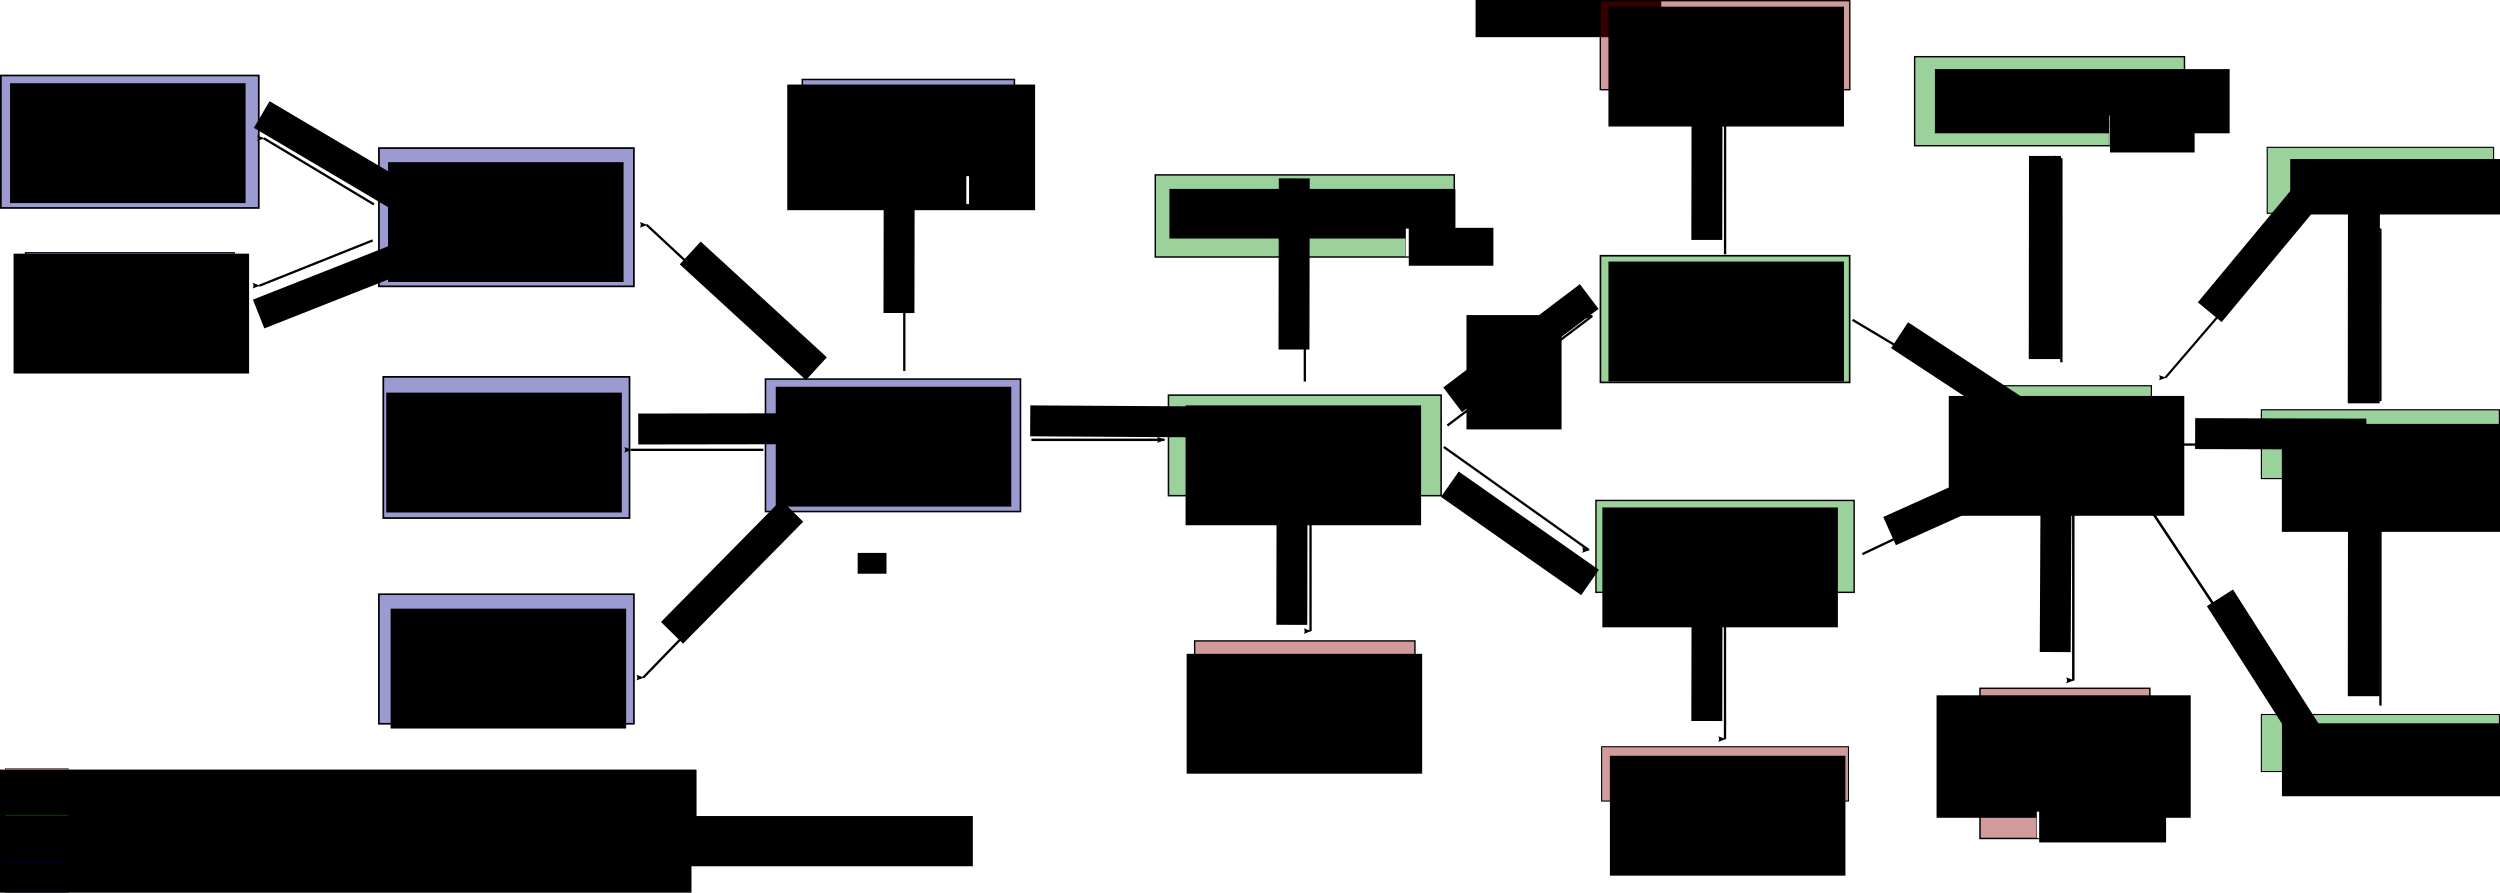 <?xml version="1.0" encoding="UTF-8" standalone="no"?>
<!-- Created with Inkscape (http://www.inkscape.org/) -->

<svg
   xmlns:osb="http://www.openswatchbook.org/uri/2009/osb"
   xmlns:dc="http://purl.org/dc/elements/1.1/"
   xmlns:cc="http://creativecommons.org/ns#"
   xmlns:rdf="http://www.w3.org/1999/02/22-rdf-syntax-ns#"
   xmlns:svg="http://www.w3.org/2000/svg"
   xmlns="http://www.w3.org/2000/svg"
   xmlns:xlink="http://www.w3.org/1999/xlink"
   xmlns:sodipodi="http://sodipodi.sourceforge.net/DTD/sodipodi-0.dtd"
   xmlns:inkscape="http://www.inkscape.org/namespaces/inkscape"
   width="1577.594"
   height="563.314"
   id="svg2"
   version="1.1"
   inkscape:version="0.48.4 r9939"
   sodipodi:docname="OntologySketchLarge.svg">
  <defs
     id="defs4">
    <linearGradient
       id="linearGradient6486"
       osb:paint="solid">
      <stop
         style="stop-color:#00008c;stop-opacity:1;"
         offset="0"
         id="stop6488" />
    </linearGradient>
    <linearGradient
       inkscape:collect="always"
       id="linearGradient4411">
      <stop
         style="stop-color:#000000;stop-opacity:1;"
         offset="0"
         id="stop4413" />
      <stop
         style="stop-color:#000000;stop-opacity:0;"
         offset="1"
         id="stop4415" />
    </linearGradient>
    <marker
       inkscape:stockid="Arrow2Lstart"
       orient="auto"
       refY="0"
       refX="0"
       id="Arrow2Lstart"
       style="overflow:visible">
      <path
         id="path6304"
         style="fill-rule:evenodd;stroke-width:0.625;stroke-linejoin:round"
         d="M 8.719,4.034 -2.207,0.016 8.719,-4.002 c -1.745,2.372 -1.735,5.617 -6e-7,8.035 z"
         transform="matrix(1.1,0,0,1.1,1.1,0)"
         inkscape:connector-curvature="0" />
    </marker>
    <marker
       inkscape:stockid="Arrow1Lstart"
       orient="auto"
       refY="0"
       refX="0"
       id="Arrow1Lstart"
       style="overflow:visible">
      <path
         id="path6286"
         d="M 0,0 5,-5 -12.5,0 5,5 0,0 z"
         style="fill-rule:evenodd;stroke:#000000;stroke-width:1pt"
         transform="matrix(0.8,0,0,0.8,10,0)"
         inkscape:connector-curvature="0" />
    </marker>
    <linearGradient
       inkscape:collect="always"
       id="linearGradient5370">
      <stop
         style="stop-color:#000000;stop-opacity:1;"
         offset="0"
         id="stop5372" />
      <stop
         style="stop-color:#000000;stop-opacity:0;"
         offset="1"
         id="stop5374" />
    </linearGradient>
    <linearGradient
       id="linearGradient3930"
       osb:paint="solid">
      <stop
         style="stop-color:#000000;stop-opacity:1;"
         offset="0"
         id="stop3932" />
    </linearGradient>
    <radialGradient
       inkscape:collect="always"
       xlink:href="#linearGradient5370"
       id="radialGradient5378"
       gradientUnits="userSpaceOnUse"
       gradientTransform="matrix(1,0,0,0.346,0,122.864)"
       cx="286.51"
       cy="187.864"
       fx="286.51"
       fy="187.864"
       r="30.693" />
    <marker
       inkscape:stockid="Arrow2Lstart"
       orient="auto"
       refY="0"
       refX="0"
       id="Arrow2Lstart-6"
       style="overflow:visible">
      <path
         inkscape:connector-curvature="0"
         id="path6304-8"
         style="fill-rule:evenodd;stroke-width:0.625;stroke-linejoin:round"
         d="M 8.719,4.034 -2.207,0.016 8.719,-4.002 c -1.745,2.372 -1.735,5.617 -6e-7,8.035 z"
         transform="matrix(1.1,0,0,1.1,1.1,0)" />
    </marker>
    <marker
       inkscape:stockid="Arrow2Lstart"
       orient="auto"
       refY="0"
       refX="0"
       id="Arrow2Lstart-5"
       style="overflow:visible">
      <path
         inkscape:connector-curvature="0"
         id="path6304-2"
         style="fill-rule:evenodd;stroke-width:0.625;stroke-linejoin:round"
         d="M 8.719,4.034 -2.207,0.016 8.719,-4.002 c -1.745,2.372 -1.735,5.617 -6e-7,8.035 z"
         transform="matrix(1.1,0,0,1.1,1.1,0)" />
    </marker>
    <marker
       inkscape:stockid="Arrow2Lstart"
       orient="auto"
       refY="0"
       refX="0"
       id="Arrow2Lstart-9"
       style="overflow:visible">
      <path
         inkscape:connector-curvature="0"
         id="path6304-1"
         style="fill-rule:evenodd;stroke-width:0.625;stroke-linejoin:round"
         d="M 8.719,4.034 -2.207,0.016 8.719,-4.002 c -1.745,2.372 -1.735,5.617 -6e-7,8.035 z"
         transform="matrix(1.1,0,0,1.1,1.1,0)" />
    </marker>
    <marker
       inkscape:stockid="Arrow2Lstart"
       orient="auto"
       refY="0"
       refX="0"
       id="Arrow2Lstart-92"
       style="overflow:visible">
      <path
         inkscape:connector-curvature="0"
         id="path6304-7"
         style="fill-rule:evenodd;stroke-width:0.625;stroke-linejoin:round"
         d="M 8.719,4.034 -2.207,0.016 8.719,-4.002 c -1.745,2.372 -1.735,5.617 -6e-7,8.035 z"
         transform="matrix(1.1,0,0,1.1,1.1,0)" />
    </marker>
    <marker
       inkscape:stockid="Arrow2Lstart"
       orient="auto"
       refY="0"
       refX="0"
       id="Arrow2Lstart-91"
       style="overflow:visible">
      <path
         inkscape:connector-curvature="0"
         id="path6304-5"
         style="fill-rule:evenodd;stroke-width:0.625;stroke-linejoin:round"
         d="M 8.719,4.034 -2.207,0.016 8.719,-4.002 c -1.745,2.372 -1.735,5.617 -6e-7,8.035 z"
         transform="matrix(1.1,0,0,1.1,1.1,0)" />
    </marker>
    <marker
       inkscape:stockid="Arrow2Lstart"
       orient="auto"
       refY="0"
       refX="0"
       id="Arrow2Lstart-3"
       style="overflow:visible">
      <path
         inkscape:connector-curvature="0"
         id="path6304-11"
         style="fill-rule:evenodd;stroke-width:0.625;stroke-linejoin:round"
         d="M 8.719,4.034 -2.207,0.016 8.719,-4.002 c -1.745,2.372 -1.735,5.617 -6e-7,8.035 z"
         transform="matrix(1.1,0,0,1.1,1.1,0)" />
    </marker>
    <marker
       inkscape:stockid="Arrow2Lstart"
       orient="auto"
       refY="0"
       refX="0"
       id="Arrow2Lstart-90"
       style="overflow:visible">
      <path
         inkscape:connector-curvature="0"
         id="path6304-81"
         style="fill-rule:evenodd;stroke-width:0.625;stroke-linejoin:round"
         d="M 8.719,4.034 -2.207,0.016 8.719,-4.002 c -1.745,2.372 -1.735,5.617 -6e-7,8.035 z"
         transform="matrix(1.1,0,0,1.1,1.1,0)" />
    </marker>
    <marker
       inkscape:stockid="Arrow2Lstart"
       orient="auto"
       refY="0"
       refX="0"
       id="Arrow2Lstart-99"
       style="overflow:visible">
      <path
         inkscape:connector-curvature="0"
         id="path6304-6"
         style="fill-rule:evenodd;stroke-width:0.625;stroke-linejoin:round"
         d="M 8.719,4.034 -2.207,0.016 8.719,-4.002 c -1.745,2.372 -1.735,5.617 -6e-7,8.035 z"
         transform="matrix(1.1,0,0,1.1,1.1,0)" />
    </marker>
    <marker
       inkscape:stockid="Arrow2Lstart"
       orient="auto"
       refY="0"
       refX="0"
       id="Arrow2Lstart-31"
       style="overflow:visible">
      <path
         inkscape:connector-curvature="0"
         id="path6304-85"
         style="fill-rule:evenodd;stroke-width:0.625;stroke-linejoin:round"
         d="M 8.719,4.034 -2.207,0.016 8.719,-4.002 c -1.745,2.372 -1.735,5.617 -6e-7,8.035 z"
         transform="matrix(1.1,0,0,1.1,1.1,0)" />
    </marker>
    <marker
       inkscape:stockid="Arrow2Lstart"
       orient="auto"
       refY="0"
       refX="0"
       id="Arrow2Lstart-51"
       style="overflow:visible">
      <path
         inkscape:connector-curvature="0"
         id="path6304-29"
         style="fill-rule:evenodd;stroke-width:0.625;stroke-linejoin:round"
         d="M 8.719,4.034 -2.207,0.016 8.719,-4.002 c -1.745,2.372 -1.735,5.617 -6e-7,8.035 z"
         transform="matrix(1.1,0,0,1.1,1.1,0)" />
    </marker>
    <marker
       inkscape:stockid="Arrow2Lstart"
       orient="auto"
       refY="0"
       refX="0"
       id="Arrow2Lstart-1"
       style="overflow:visible">
      <path
         inkscape:connector-curvature="0"
         id="path6304-82"
         style="fill-rule:evenodd;stroke-width:0.625;stroke-linejoin:round"
         d="M 8.719,4.034 -2.207,0.016 8.719,-4.002 c -1.745,2.372 -1.735,5.617 -6e-7,8.035 z"
         transform="matrix(1.1,0,0,1.1,1.1,0)" />
    </marker>
    <marker
       inkscape:stockid="Arrow2Lstart"
       orient="auto"
       refY="0"
       refX="0"
       id="Arrow2Lstart-97"
       style="overflow:visible">
      <path
         inkscape:connector-curvature="0"
         id="path6304-9"
         style="fill-rule:evenodd;stroke-width:0.625;stroke-linejoin:round"
         d="M 8.719,4.034 -2.207,0.016 8.719,-4.002 c -1.745,2.372 -1.735,5.617 -6e-7,8.035 z"
         transform="matrix(1.1,0,0,1.1,1.1,0)" />
    </marker>
    <marker
       inkscape:stockid="Arrow2Lstart"
       orient="auto"
       refY="0"
       refX="0"
       id="Arrow2Lstart-8"
       style="overflow:visible">
      <path
         inkscape:connector-curvature="0"
         id="path6304-3"
         style="fill-rule:evenodd;stroke-width:0.625;stroke-linejoin:round"
         d="M 8.719,4.034 -2.207,0.016 8.719,-4.002 c -1.745,2.372 -1.735,5.617 -6e-7,8.035 z"
         transform="matrix(1.1,0,0,1.1,1.1,0)" />
    </marker>
    <marker
       inkscape:stockid="Arrow2Lstart"
       orient="auto"
       refY="0"
       refX="0"
       id="Arrow2Lstart-7"
       style="overflow:visible">
      <path
         inkscape:connector-curvature="0"
         id="path6304-4"
         style="fill-rule:evenodd;stroke-width:0.625;stroke-linejoin:round"
         d="M 8.719,4.034 -2.207,0.016 8.719,-4.002 c -1.745,2.372 -1.735,5.617 -6e-7,8.035 z"
         transform="matrix(1.1,0,0,1.1,1.1,0)" />
    </marker>
    <marker
       inkscape:stockid="Arrow2Lstart"
       orient="auto"
       refY="0"
       refX="0"
       id="Arrow2Lstart-88"
       style="overflow:visible">
      <path
         inkscape:connector-curvature="0"
         id="path6304-56"
         style="fill-rule:evenodd;stroke-width:0.625;stroke-linejoin:round"
         d="M 8.719,4.034 -2.207,0.016 8.719,-4.002 c -1.745,2.372 -1.735,5.617 -6e-7,8.035 z"
         transform="matrix(1.1,0,0,1.1,1.1,0)" />
    </marker>
    <marker
       inkscape:stockid="Arrow2Lstart"
       orient="auto"
       refY="0"
       refX="0"
       id="Arrow2Lstart-83"
       style="overflow:visible">
      <path
         inkscape:connector-curvature="0"
         id="path6304-92"
         style="fill-rule:evenodd;stroke-width:0.625;stroke-linejoin:round"
         d="M 8.719,4.034 -2.207,0.016 8.719,-4.002 c -1.745,2.372 -1.735,5.617 -6e-7,8.035 z"
         transform="matrix(1.1,0,0,1.1,1.1,0)" />
    </marker>
    <marker
       inkscape:stockid="Arrow2Lstart"
       orient="auto"
       refY="0"
       refX="0"
       id="Arrow2Lstart-4"
       style="overflow:visible">
      <path
         inkscape:connector-curvature="0"
         id="path6304-46"
         style="fill-rule:evenodd;stroke-width:0.625;stroke-linejoin:round"
         d="M 8.719,4.034 -2.207,0.016 8.719,-4.002 c -1.745,2.372 -1.735,5.617 -6e-7,8.035 z"
         transform="matrix(1.1,0,0,1.1,1.1,0)" />
    </marker>
    <marker
       inkscape:stockid="Arrow2Lstart"
       orient="auto"
       refY="0"
       refX="0"
       id="Arrow2Lstart-0"
       style="overflow:visible">
      <path
         inkscape:connector-curvature="0"
         id="path6304-83"
         style="fill-rule:evenodd;stroke-width:0.625;stroke-linejoin:round"
         d="M 8.719,4.034 -2.207,0.016 8.719,-4.002 c -1.745,2.372 -1.735,5.617 -6e-7,8.035 z"
         transform="matrix(1.1,0,0,1.1,1.1,0)" />
    </marker>
    <marker
       inkscape:stockid="Arrow2Lstart"
       orient="auto"
       refY="0"
       refX="0"
       id="Arrow2Lstart-71"
       style="overflow:visible">
      <path
         inkscape:connector-curvature="0"
         id="path6304-23"
         style="fill-rule:evenodd;stroke-width:0.625;stroke-linejoin:round"
         d="M 8.719,4.034 -2.207,0.016 8.719,-4.002 c -1.745,2.372 -1.735,5.617 -6e-7,8.035 z"
         transform="matrix(1.1,0,0,1.1,1.1,0)" />
    </marker>
    <marker
       inkscape:stockid="Arrow2Lstart"
       orient="auto"
       refY="0"
       refX="0"
       id="Arrow2Lstart-2"
       style="overflow:visible">
      <path
         inkscape:connector-curvature="0"
         id="path6304-0"
         style="fill-rule:evenodd;stroke-width:0.625;stroke-linejoin:round"
         d="M 8.719,4.034 -2.207,0.016 8.719,-4.002 c -1.745,2.372 -1.735,5.617 -6e-7,8.035 z"
         transform="matrix(1.1,0,0,1.1,1.1,0)" />
    </marker>
    <marker
       inkscape:stockid="Arrow2Lstart"
       orient="auto"
       refY="0"
       refX="0"
       id="Arrow2Lstart-01"
       style="overflow:visible">
      <path
         inkscape:connector-curvature="0"
         id="path6304-31"
         style="fill-rule:evenodd;stroke-width:0.625;stroke-linejoin:round"
         d="M 8.719,4.034 -2.207,0.016 8.719,-4.002 c -1.745,2.372 -1.735,5.617 -6e-7,8.035 z"
         transform="matrix(1.1,0,0,1.1,1.1,0)" />
    </marker>
    <marker
       inkscape:stockid="Arrow2Lstart"
       orient="auto"
       refY="0"
       refX="0"
       id="Arrow2Lstart-69"
       style="overflow:visible">
      <path
         inkscape:connector-curvature="0"
         id="path6304-13"
         style="fill-rule:evenodd;stroke-width:0.625;stroke-linejoin:round"
         d="M 8.719,4.034 -2.207,0.016 8.719,-4.002 c -1.745,2.372 -1.735,5.617 -6e-7,8.035 z"
         transform="matrix(1.1,0,0,1.1,1.1,0)" />
    </marker>
    <marker
       inkscape:stockid="Arrow2Lstart"
       orient="auto"
       refY="0"
       refX="0"
       id="Arrow2Lstart-994"
       style="overflow:visible">
      <path
         inkscape:connector-curvature="0"
         id="path6304-91"
         style="fill-rule:evenodd;stroke-width:0.625;stroke-linejoin:round"
         d="M 8.719,4.034 -2.207,0.016 8.719,-4.002 c -1.745,2.372 -1.735,5.617 -6e-7,8.035 z"
         transform="matrix(1.1,0,0,1.1,1.1,0)" />
    </marker>
    <radialGradient
       inkscape:collect="always"
       xlink:href="#linearGradient4411"
       id="radialGradient4417"
       cx="169.524"
       cy="216.62"
       fx="169.524"
       fy="216.62"
       r="28.533"
       gradientTransform="matrix(1,0,0,0.117,0,191.263)"
       gradientUnits="userSpaceOnUse" />
    <radialGradient
       inkscape:collect="always"
       xlink:href="#linearGradient4411-2"
       id="radialGradient4417-0"
       cx="169.524"
       cy="216.62"
       fx="169.524"
       fy="216.62"
       r="28.533"
       gradientTransform="matrix(1,0,0,0.117,0,191.263)"
       gradientUnits="userSpaceOnUse" />
    <linearGradient
       inkscape:collect="always"
       id="linearGradient4411-2">
      <stop
         style="stop-color:#000000;stop-opacity:1;"
         offset="0"
         id="stop4413-8" />
      <stop
         style="stop-color:#000000;stop-opacity:0;"
         offset="1"
         id="stop4415-5" />
    </linearGradient>
    <radialGradient
       inkscape:collect="always"
       xlink:href="#linearGradient4411-1"
       id="radialGradient4417-5"
       cx="169.524"
       cy="216.62"
       fx="169.524"
       fy="216.62"
       r="28.533"
       gradientTransform="matrix(1,0,0,0.117,0,191.263)"
       gradientUnits="userSpaceOnUse" />
    <linearGradient
       inkscape:collect="always"
       id="linearGradient4411-1">
      <stop
         style="stop-color:#000000;stop-opacity:1;"
         offset="0"
         id="stop4413-88" />
      <stop
         style="stop-color:#000000;stop-opacity:0;"
         offset="1"
         id="stop4415-2" />
    </linearGradient>
    <radialGradient
       inkscape:collect="always"
       xlink:href="#linearGradient4411-1-4"
       id="radialGradient4417-5-5"
       cx="169.524"
       cy="216.62"
       fx="169.524"
       fy="216.62"
       r="28.533"
       gradientTransform="matrix(1,0,0,0.117,0,191.263)"
       gradientUnits="userSpaceOnUse" />
    <linearGradient
       inkscape:collect="always"
       id="linearGradient4411-1-4">
      <stop
         style="stop-color:#000000;stop-opacity:1;"
         offset="0"
         id="stop4413-88-6" />
      <stop
         style="stop-color:#000000;stop-opacity:0;"
         offset="1"
         id="stop4415-2-8" />
    </linearGradient>
    <radialGradient
       inkscape:collect="always"
       xlink:href="#linearGradient4411-1-4-0"
       id="radialGradient4417-5-5-3"
       cx="169.524"
       cy="216.62"
       fx="169.524"
       fy="216.62"
       r="28.533"
       gradientTransform="matrix(1,0,0,0.117,0,191.263)"
       gradientUnits="userSpaceOnUse" />
    <linearGradient
       inkscape:collect="always"
       id="linearGradient4411-1-4-0">
      <stop
         style="stop-color:#000000;stop-opacity:1;"
         offset="0"
         id="stop4413-88-6-5" />
      <stop
         style="stop-color:#000000;stop-opacity:0;"
         offset="1"
         id="stop4415-2-8-2" />
    </linearGradient>
    <radialGradient
       inkscape:collect="always"
       xlink:href="#linearGradient4411-1-3"
       id="radialGradient4417-5-3"
       cx="169.524"
       cy="216.62"
       fx="169.524"
       fy="216.62"
       r="28.533"
       gradientTransform="matrix(1,0,0,0.117,0,191.263)"
       gradientUnits="userSpaceOnUse" />
    <linearGradient
       inkscape:collect="always"
       id="linearGradient4411-1-3">
      <stop
         style="stop-color:#000000;stop-opacity:1;"
         offset="0"
         id="stop4413-88-2" />
      <stop
         style="stop-color:#000000;stop-opacity:0;"
         offset="1"
         id="stop4415-2-5" />
    </linearGradient>
    <radialGradient
       inkscape:collect="always"
       xlink:href="#linearGradient4411-1-3-2"
       id="radialGradient4417-5-3-1"
       cx="169.524"
       cy="216.62"
       fx="169.524"
       fy="216.62"
       r="28.533"
       gradientTransform="matrix(1,0,0,0.117,0,191.263)"
       gradientUnits="userSpaceOnUse" />
    <linearGradient
       inkscape:collect="always"
       id="linearGradient4411-1-3-2">
      <stop
         style="stop-color:#000000;stop-opacity:1;"
         offset="0"
         id="stop4413-88-2-2" />
      <stop
         style="stop-color:#000000;stop-opacity:0;"
         offset="1"
         id="stop4415-2-5-0" />
    </linearGradient>
    <radialGradient
       inkscape:collect="always"
       xlink:href="#linearGradient4411-1-3-2-5"
       id="radialGradient4417-5-3-1-8"
       cx="169.524"
       cy="216.62"
       fx="169.524"
       fy="216.62"
       r="28.533"
       gradientTransform="matrix(1,0,0,0.117,0,191.263)"
       gradientUnits="userSpaceOnUse" />
    <linearGradient
       inkscape:collect="always"
       id="linearGradient4411-1-3-2-5">
      <stop
         style="stop-color:#000000;stop-opacity:1;"
         offset="0"
         id="stop4413-88-2-2-4" />
      <stop
         style="stop-color:#000000;stop-opacity:0;"
         offset="1"
         id="stop4415-2-5-0-3" />
    </linearGradient>
    <radialGradient
       inkscape:collect="always"
       xlink:href="#linearGradient4411-1-3-2-5-9"
       id="radialGradient4417-5-3-1-8-2"
       cx="169.524"
       cy="216.62"
       fx="169.524"
       fy="216.62"
       r="28.533"
       gradientTransform="matrix(1,0,0,0.117,0,191.263)"
       gradientUnits="userSpaceOnUse" />
    <linearGradient
       inkscape:collect="always"
       id="linearGradient4411-1-3-2-5-9">
      <stop
         style="stop-color:#000000;stop-opacity:1;"
         offset="0"
         id="stop4413-88-2-2-4-9" />
      <stop
         style="stop-color:#000000;stop-opacity:0;"
         offset="1"
         id="stop4415-2-5-0-3-9" />
    </linearGradient>
    <radialGradient
       inkscape:collect="always"
       xlink:href="#linearGradient4411-1-3-2-5-9-1"
       id="radialGradient4417-5-3-1-8-2-1"
       cx="169.524"
       cy="216.62"
       fx="169.524"
       fy="216.62"
       r="28.533"
       gradientTransform="matrix(1,0,0,0.117,0,191.263)"
       gradientUnits="userSpaceOnUse" />
    <linearGradient
       inkscape:collect="always"
       id="linearGradient4411-1-3-2-5-9-1">
      <stop
         style="stop-color:#000000;stop-opacity:1;"
         offset="0"
         id="stop4413-88-2-2-4-9-3" />
      <stop
         style="stop-color:#000000;stop-opacity:0;"
         offset="1"
         id="stop4415-2-5-0-3-9-0" />
    </linearGradient>
    <radialGradient
       inkscape:collect="always"
       xlink:href="#linearGradient4411-1-3-2-3"
       id="radialGradient4417-5-3-1-83"
       cx="169.524"
       cy="216.62"
       fx="169.524"
       fy="216.62"
       r="28.533"
       gradientTransform="matrix(1,0,0,0.117,0,191.263)"
       gradientUnits="userSpaceOnUse" />
    <linearGradient
       inkscape:collect="always"
       id="linearGradient4411-1-3-2-3">
      <stop
         style="stop-color:#000000;stop-opacity:1;"
         offset="0"
         id="stop4413-88-2-2-3" />
      <stop
         style="stop-color:#000000;stop-opacity:0;"
         offset="1"
         id="stop4415-2-5-0-5" />
    </linearGradient>
    <radialGradient
       inkscape:collect="always"
       xlink:href="#linearGradient4411-1-3-2-3-6"
       id="radialGradient4417-5-3-1-83-6"
       cx="169.524"
       cy="216.62"
       fx="169.524"
       fy="216.62"
       r="28.533"
       gradientTransform="matrix(1,0,0,0.117,0,191.263)"
       gradientUnits="userSpaceOnUse" />
    <linearGradient
       inkscape:collect="always"
       id="linearGradient4411-1-3-2-3-6">
      <stop
         style="stop-color:#000000;stop-opacity:1;"
         offset="0"
         id="stop4413-88-2-2-3-3" />
      <stop
         style="stop-color:#000000;stop-opacity:0;"
         offset="1"
         id="stop4415-2-5-0-5-4" />
    </linearGradient>
    <radialGradient
       inkscape:collect="always"
       xlink:href="#linearGradient4411-1-3-2-5-9-10"
       id="radialGradient4417-5-3-1-8-2-18"
       cx="169.524"
       cy="216.62"
       fx="169.524"
       fy="216.62"
       r="28.533"
       gradientTransform="matrix(1,0,0,0.117,0,191.263)"
       gradientUnits="userSpaceOnUse" />
    <linearGradient
       inkscape:collect="always"
       id="linearGradient4411-1-3-2-5-9-10">
      <stop
         style="stop-color:#000000;stop-opacity:1;"
         offset="0"
         id="stop4413-88-2-2-4-9-2" />
      <stop
         style="stop-color:#000000;stop-opacity:0;"
         offset="1"
         id="stop4415-2-5-0-3-9-3" />
    </linearGradient>
    <radialGradient
       inkscape:collect="always"
       xlink:href="#linearGradient4411-1-3-2-3-5"
       id="radialGradient4417-5-3-1-83-2"
       cx="169.524"
       cy="216.62"
       fx="169.524"
       fy="216.62"
       r="28.533"
       gradientTransform="matrix(1,0,0,0.117,0,191.263)"
       gradientUnits="userSpaceOnUse" />
    <linearGradient
       inkscape:collect="always"
       id="linearGradient4411-1-3-2-3-5">
      <stop
         style="stop-color:#000000;stop-opacity:1;"
         offset="0"
         id="stop4413-88-2-2-3-9" />
      <stop
         style="stop-color:#000000;stop-opacity:0;"
         offset="1"
         id="stop4415-2-5-0-5-1" />
    </linearGradient>
    <radialGradient
       inkscape:collect="always"
       xlink:href="#linearGradient4411-1-3-2-3-5-8"
       id="radialGradient4417-5-3-1-83-2-5"
       cx="169.524"
       cy="216.62"
       fx="169.524"
       fy="216.62"
       r="28.533"
       gradientTransform="matrix(1,0,0,0.117,0,191.263)"
       gradientUnits="userSpaceOnUse" />
    <linearGradient
       inkscape:collect="always"
       id="linearGradient4411-1-3-2-3-5-8">
      <stop
         style="stop-color:#000000;stop-opacity:1;"
         offset="0"
         id="stop4413-88-2-2-3-9-3" />
      <stop
         style="stop-color:#000000;stop-opacity:0;"
         offset="1"
         id="stop4415-2-5-0-5-1-3" />
    </linearGradient>
    <radialGradient
       inkscape:collect="always"
       xlink:href="#linearGradient4411-1-3-2-3-6-6"
       id="radialGradient4417-5-3-1-83-6-9"
       cx="169.524"
       cy="216.62"
       fx="169.524"
       fy="216.62"
       r="28.533"
       gradientTransform="matrix(1,0,0,0.117,0,191.263)"
       gradientUnits="userSpaceOnUse" />
    <linearGradient
       inkscape:collect="always"
       id="linearGradient4411-1-3-2-3-6-6">
      <stop
         style="stop-color:#000000;stop-opacity:1;"
         offset="0"
         id="stop4413-88-2-2-3-3-4" />
      <stop
         style="stop-color:#000000;stop-opacity:0;"
         offset="1"
         id="stop4415-2-5-0-5-4-2" />
    </linearGradient>
    <radialGradient
       inkscape:collect="always"
       xlink:href="#linearGradient4411-1-3-2-5-8"
       id="radialGradient4417-5-3-1-8-1"
       cx="169.524"
       cy="216.62"
       fx="169.524"
       fy="216.62"
       r="28.533"
       gradientTransform="matrix(1,0,0,0.117,0,191.263)"
       gradientUnits="userSpaceOnUse" />
    <linearGradient
       inkscape:collect="always"
       id="linearGradient4411-1-3-2-5-8">
      <stop
         style="stop-color:#000000;stop-opacity:1;"
         offset="0"
         id="stop4413-88-2-2-4-7" />
      <stop
         style="stop-color:#000000;stop-opacity:0;"
         offset="1"
         id="stop4415-2-5-0-3-7" />
    </linearGradient>
    <radialGradient
       inkscape:collect="always"
       xlink:href="#linearGradient4411-1-3-2-5-8-9"
       id="radialGradient4417-5-3-1-8-1-3"
       cx="169.524"
       cy="216.62"
       fx="169.524"
       fy="216.62"
       r="28.533"
       gradientTransform="matrix(1,0,0,0.117,0,191.263)"
       gradientUnits="userSpaceOnUse" />
    <linearGradient
       inkscape:collect="always"
       id="linearGradient4411-1-3-2-5-8-9">
      <stop
         style="stop-color:#000000;stop-opacity:1;"
         offset="0"
         id="stop4413-88-2-2-4-7-0" />
      <stop
         style="stop-color:#000000;stop-opacity:0;"
         offset="1"
         id="stop4415-2-5-0-3-7-7" />
    </linearGradient>
    <radialGradient
       inkscape:collect="always"
       xlink:href="#linearGradient4411-1-3-2-5-9-1-0"
       id="radialGradient4417-5-3-1-8-2-1-9"
       cx="169.524"
       cy="216.62"
       fx="169.524"
       fy="216.62"
       r="28.533"
       gradientTransform="matrix(1,0,0,0.117,0,191.263)"
       gradientUnits="userSpaceOnUse" />
    <linearGradient
       inkscape:collect="always"
       id="linearGradient4411-1-3-2-5-9-1-0">
      <stop
         style="stop-color:#000000;stop-opacity:1;"
         offset="0"
         id="stop4413-88-2-2-4-9-3-0" />
      <stop
         style="stop-color:#000000;stop-opacity:0;"
         offset="1"
         id="stop4415-2-5-0-3-9-0-7" />
    </linearGradient>
    <radialGradient
       inkscape:collect="always"
       xlink:href="#linearGradient4411-1-3-2-5-9-1-0-9"
       id="radialGradient4417-5-3-1-8-2-1-9-9"
       cx="169.524"
       cy="216.62"
       fx="169.524"
       fy="216.62"
       r="28.533"
       gradientTransform="matrix(1,0,0,0.117,0,191.263)"
       gradientUnits="userSpaceOnUse" />
    <linearGradient
       inkscape:collect="always"
       id="linearGradient4411-1-3-2-5-9-1-0-9">
      <stop
         style="stop-color:#000000;stop-opacity:1;"
         offset="0"
         id="stop4413-88-2-2-4-9-3-0-5" />
      <stop
         style="stop-color:#000000;stop-opacity:0;"
         offset="1"
         id="stop4415-2-5-0-3-9-0-7-7" />
    </linearGradient>
    <radialGradient
       inkscape:collect="always"
       xlink:href="#linearGradient4411-1-3-2-5-9-8"
       id="radialGradient4417-5-3-1-8-2-7"
       cx="169.524"
       cy="216.62"
       fx="169.524"
       fy="216.62"
       r="28.533"
       gradientTransform="matrix(1,0,0,0.117,0,191.263)"
       gradientUnits="userSpaceOnUse" />
    <linearGradient
       inkscape:collect="always"
       id="linearGradient4411-1-3-2-5-9-8">
      <stop
         style="stop-color:#000000;stop-opacity:1;"
         offset="0"
         id="stop4413-88-2-2-4-9-6" />
      <stop
         style="stop-color:#000000;stop-opacity:0;"
         offset="1"
         id="stop4415-2-5-0-3-9-2" />
    </linearGradient>
    <radialGradient
       inkscape:collect="always"
       xlink:href="#linearGradient4411-1-3-2-33"
       id="radialGradient4417-5-3-1-9"
       cx="169.524"
       cy="216.62"
       fx="169.524"
       fy="216.62"
       r="28.533"
       gradientTransform="matrix(1,0,0,0.117,0,191.263)"
       gradientUnits="userSpaceOnUse" />
    <linearGradient
       inkscape:collect="always"
       id="linearGradient4411-1-3-2-33">
      <stop
         style="stop-color:#000000;stop-opacity:1;"
         offset="0"
         id="stop4413-88-2-2-1" />
      <stop
         style="stop-color:#000000;stop-opacity:0;"
         offset="1"
         id="stop4415-2-5-0-54" />
    </linearGradient>
    <linearGradient
       inkscape:collect="always"
       xlink:href="#linearGradient4411-1-3-2"
       id="linearGradient6526"
       gradientUnits="userSpaceOnUse"
       x1="284.722"
       y1="673.612"
       x2="373.605"
       y2="673.612" />
    <radialGradient
       inkscape:collect="always"
       xlink:href="#linearGradient5370-4"
       id="radialGradient5378-1"
       gradientUnits="userSpaceOnUse"
       gradientTransform="matrix(1,0,0,0.346,0,122.864)"
       cx="286.51"
       cy="187.864"
       fx="286.51"
       fy="187.864"
       r="30.693" />
    <linearGradient
       inkscape:collect="always"
       id="linearGradient5370-4">
      <stop
         style="stop-color:#000000;stop-opacity:1;"
         offset="0"
         id="stop5372-6" />
      <stop
         style="stop-color:#000000;stop-opacity:0;"
         offset="1"
         id="stop5374-4" />
    </linearGradient>
  </defs>
  <sodipodi:namedview
     id="base"
     pagecolor="#ffffff"
     bordercolor="#666666"
     borderopacity="1.0"
     inkscape:pageopacity="0.0"
     inkscape:pageshadow="2"
     inkscape:zoom="0.59188997"
     inkscape:cx="569.26362"
     inkscape:cy="263.46585"
     inkscape:document-units="px"
     inkscape:current-layer="layer1"
     showgrid="false"
     inkscape:window-width="1920"
     inkscape:window-height="1004"
     inkscape:window-x="0"
     inkscape:window-y="24"
     inkscape:window-maximized="1"
     showguides="true"
     inkscape:guide-bbox="true"
     fit-margin-top="0"
     fit-margin-left="0"
     fit-margin-right="0"
     fit-margin-bottom="0">
    <sodipodi:guide
       orientation="0,1"
       position="1645.213,716.257"
       id="guide7094" />
  </sodipodi:namedview>
  <g
     inkscape:label="Layer 1"
     inkscape:groupmode="layer"
     id="layer1"
     transform="translate(189.692,-173.124)"
     style="display:inline">
    <flowRoot
       xml:space="preserve"
       id="flowRoot3074"
       style="font-size:10px;font-style:normal;font-weight:normal;line-height:125%;letter-spacing:0px;word-spacing:0px;fill:#000000;fill-opacity:1;stroke:none;font-family:Sans"
       transform="translate(0,308.268)"><flowRegion
         id="flowRegion3076"><rect
           id="rect3078"
           width="18.183"
           height="13.132"
           x="351.533"
           y="213.764" /></flowRegion><flowPara
         id="flowPara3080" /></flowRoot>    <flowRoot
       xml:space="preserve"
       id="flowRoot5560"
       style="font-size:10px;font-style:normal;font-weight:normal;line-height:125%;letter-spacing:0px;word-spacing:0px;fill:#000000;fill-opacity:1;stroke:none;font-family:Sans"><flowRegion
         id="flowRegion5562"><rect
           id="rect5564"
           width="117.178"
           height="69.701"
           x="741.452"
           y="126.891" /></flowRegion><flowPara
         id="flowPara5566" /></flowRoot>    <flowRoot
       transform="translate(201.257,368.49)"
       xml:space="preserve"
       id="flowRoot5923-4"
       style="font-size:8px;font-style:normal;font-weight:normal;line-height:125%;letter-spacing:0px;word-spacing:0px;fill:#000000;fill-opacity:1;stroke:none;display:inline;font-family:Sans"><flowRegion
         id="flowRegion5925-6"><rect
           id="rect5927-37"
           width="29.294"
           height="13.132"
           x="415.173"
           y="89.516"
           style="font-size:8px" /></flowRegion><flowPara
         id="flowPara5929-5">CHEMIG</flowPara></flowRoot>    <flowRoot
       xml:space="preserve"
       id="flowRoot6152"
       style="font-size:10px;font-style:normal;font-weight:normal;line-height:125%;letter-spacing:0px;word-spacing:0px;fill:#000000;fill-opacity:1;stroke:none;font-family:Sans"><flowRegion
         id="flowRegion6154"><rect
           id="rect6156"
           width="60"
           height="72.143"
           x="735.714"
           y="371.952" /></flowRegion><flowPara
         id="flowPara6158" /></flowRoot>    <g
       id="g6946">
      <rect
         y="412.338"
         x="293.356"
         height="83.589"
         width="160.911"
         id="rect3004"
         style="fill:#00008c;fill-opacity:0.393;fill-rule:evenodd;stroke:#000000;stroke-opacity:1" />
      <g
         transform="translate(58.589,-80.345)"
         id="g6650">
        <rect
           style="fill:#008c00;fill-opacity:0.392;fill-rule:evenodd;stroke:#000000;stroke-width:0.972px;stroke-linecap:butt;stroke-linejoin:miter;stroke-opacity:1"
           id="rect3004-5"
           width="172.064"
           height="63.444"
           x="489.061"
           y="502.809" />
        <flowRoot
           xml:space="preserve"
           id="flowRoot3066-1"
           style="font-size:10px;font-style:normal;font-weight:normal;text-align:center;line-height:125%;letter-spacing:0px;word-spacing:0px;text-anchor:middle;fill:#000000;fill-opacity:1;stroke:none;font-family:Sans"
           transform="matrix(1.823,0,0,1.823,52.366,189.568)"><flowRegion
             id="flowRegion3068-4"><rect
               id="rect3070-8"
               width="81.527"
               height="41.488"
               x="245.467"
               y="175.379"
               style="font-size:10px;text-align:center;text-anchor:middle" /></flowRegion><flowPara
             id="flowPara3072-9">pharmaceutical dosage form</flowPara></flowRoot>      </g>
      <g
         transform="translate(58.589,-80.345)"
         id="g6801">
        <rect
           style="fill:#8c0000;fill-opacity:0.392;fill-rule:evenodd;stroke:#000000;stroke-width:0.875px;stroke-linecap:butt;stroke-linejoin:miter;stroke-opacity:1"
           id="rect3004-1"
           width="139.023"
           height="63.542"
           x="505.581"
           y="657.911" />
        <flowRoot
           xml:space="preserve"
           id="flowRoot3066-6"
           style="font-size:10px;font-style:normal;font-weight:normal;text-align:center;line-height:125%;letter-spacing:0px;word-spacing:0px;text-anchor:middle;fill:#000000;fill-opacity:1;stroke:none;font-family:Sans"
           transform="matrix(1.823,0,0,1.823,53.048,346.342)"><flowRegion
             id="flowRegion3068-9"
             style="stroke:url(#radialGradient5378)"><rect
               id="rect3070-6"
               width="81.527"
               height="41.488"
               x="245.467"
               y="175.379"
               style="font-size:10px;text-align:center;text-anchor:middle;stroke:none" /></flowRegion><flowPara
             id="flowPara3072-3"
             style="stroke:none">clinical drug role</flowPara></flowRoot>      </g>
      <g
         transform="translate(58.589,-80.345)"
         id="g6662">
        <rect
           style="fill:#008c00;fill-opacity:0.392;fill-rule:evenodd;stroke:#000000;stroke-width:1.043px;stroke-linecap:butt;stroke-linejoin:miter;stroke-opacity:1"
           id="rect3004-6"
           width="157.264"
           height="79.942"
           x="761.657"
           y="414.841" />
        <flowRoot
           xml:space="preserve"
           id="flowRoot3066-7"
           style="font-size:10px;font-style:normal;font-weight:normal;text-align:center;line-height:125%;letter-spacing:0px;word-spacing:0px;text-anchor:middle;fill:#000000;fill-opacity:1;stroke:none;font-family:Sans"
           transform="matrix(1.823,0,0,1.823,319.219,98.811)"><flowRegion
             id="flowRegion3068-5"><rect
               id="rect3070-66"
               width="81.527"
               height="41.488"
               x="245.467"
               y="175.379"
               style="font-size:10px;text-align:center;text-anchor:middle" /></flowRegion><flowPara
             id="flowPara3072-5">active pharmaceutical ingredient</flowPara></flowRoot>      </g>
      <g
         transform="translate(58.589,-80.345)"
         id="g6674">
        <rect
           style="fill:#008c00;fill-opacity:0.392;fill-rule:evenodd;stroke:#000000;stroke-width:0.904px;stroke-linecap:butt;stroke-linejoin:miter;stroke-opacity:1"
           id="rect3004-12"
           width="162.926"
           height="57.989"
           x="758.826"
           y="569.268" />
        <flowRoot
           xml:space="preserve"
           id="flowRoot3066-7-9"
           style="font-size:10px;font-style:normal;font-weight:normal;text-align:center;line-height:125%;letter-spacing:0px;word-spacing:0px;text-anchor:middle;fill:#000000;fill-opacity:1;stroke:none;font-family:Sans"
           transform="matrix(1.823,0,0,1.823,315.379,253.984)"><flowRegion
             id="flowRegion3068-5-2"><rect
               id="rect3070-66-3"
               width="81.527"
               height="41.488"
               x="245.467"
               y="175.379"
               style="font-size:10px;text-align:center;text-anchor:middle" /></flowRegion><flowPara
             id="flowPara3072-5-2"> pharmaceutical excipient</flowPara></flowRoot>      </g>
      <g
         transform="translate(58.589,-80.345)"
         id="g6614">
        <rect
           style="fill:#00008c;fill-opacity:0.392;fill-rule:evenodd;stroke:#000000;stroke-width:1.067px;stroke-linecap:butt;stroke-linejoin:miter;stroke-opacity:1;display:inline"
           id="rect3004-7-1"
           width="160.922"
           height="81.759"
           x="-9.182"
           y="628.436" />
        <flowRoot
           xml:space="preserve"
           id="flowRoot3066-4"
           style="font-size:10px;font-style:normal;font-weight:normal;text-align:center;line-height:125%;letter-spacing:0px;word-spacing:0px;text-anchor:middle;fill:#000000;fill-opacity:1;stroke:none;display:inline;font-family:Sans"
           transform="matrix(1.823,0,0,1.823,-449.258,317.846)"><flowRegion
             id="flowRegion3068-8"><rect
               id="rect3070-3"
               width="81.527"
               height="41.488"
               x="245.467"
               y="175.379"
               style="font-size:10px;text-align:center;text-anchor:middle" /></flowRegion><flowPara
             id="flowPara3072-55">pharmaceutical manufacturing route specification</flowPara></flowRoot>      </g>
      <g
         transform="translate(58.589,-80.345)"
         id="g6602">
        <rect
           style="fill:#00008c;fill-opacity:0.392;fill-rule:evenodd;stroke:#000000;stroke-width:1.095px;stroke-linecap:butt;stroke-linejoin:miter;stroke-opacity:1;display:inline"
           id="rect3004-22-8"
           width="155.372"
           height="89.096"
           x="-6.407"
           y="491.284" />
        <flowRoot
           xml:space="preserve"
           id="flowRoot3066-8"
           style="font-size:10px;font-style:normal;font-weight:normal;text-align:center;line-height:125%;letter-spacing:0px;word-spacing:0px;text-anchor:middle;fill:#000000;fill-opacity:1;stroke:none;display:inline;font-family:Sans"
           transform="matrix(1.823,0,0,1.823,-452.02,181.522)"><flowRegion
             id="flowRegion3068-99"><rect
               id="rect3070-1"
               width="81.527"
               height="41.488"
               x="245.467"
               y="175.379"
               style="font-size:10px;text-align:center;text-anchor:middle" /></flowRegion><flowPara
             id="flowPara3072-38">pharmaceutical form specification</flowPara></flowRoot>      </g>
      <g
         transform="translate(58.589,-80.345)"
         id="g6589">
        <g
           id="g6586">
          <rect
             y="346.919"
             x="-9.165"
             height="87.247"
             width="160.887"
             id="rect3004-2-9"
             style="fill:#00008c;fill-opacity:0.392;fill-rule:evenodd;stroke:#000000;stroke-width:1.102px;stroke-linecap:butt;stroke-linejoin:miter;stroke-opacity:1;display:inline" />
        </g>
        <flowRoot
           xml:space="preserve"
           id="flowRoot3066-2"
           style="font-size:10px;font-style:normal;font-weight:normal;text-align:center;line-height:125%;letter-spacing:0px;word-spacing:0px;text-anchor:middle;fill:#000000;fill-opacity:1;stroke:none;display:inline;font-family:Sans"
           transform="matrix(1.823,0,0,1.823,-450.895,36.081)"><flowRegion
             id="flowRegion3068-0"><rect
               id="rect3070-64"
               width="81.527"
               height="41.488"
               x="245.467"
               y="175.379"
               style="font-size:10px;text-align:center;text-anchor:middle" /></flowRegion><flowPara
             id="flowPara3072-6">pharmaceutical ingredient specification</flowPara></flowRoot>      </g>
      <g
         transform="translate(58.589,-80.345)"
         id="g6626">
        <rect
           style="fill:#00008c;fill-opacity:0.392;fill-rule:evenodd;stroke:#000000;stroke-width:0.761px;stroke-linecap:butt;stroke-linejoin:miter;stroke-opacity:1;display:inline"
           id="rect3004-2-1"
           width="131.773"
           height="50.769"
           x="-232.242"
           y="412.94" />
        <flowRoot
           xml:space="preserve"
           id="flowRoot3066-60"
           style="font-size:10px;font-style:normal;font-weight:normal;text-align:center;line-height:125%;letter-spacing:0px;word-spacing:0px;text-anchor:middle;fill:#000000;fill-opacity:1;stroke:none;display:inline;font-family:Sans"
           transform="matrix(1.823,0,0,1.823,-687.208,93.814)"><flowRegion
             id="flowRegion3068-95"><rect
               id="rect3070-7"
               width="81.527"
               height="41.488"
               x="245.467"
               y="175.379"
               style="font-size:10px;text-align:center;text-anchor:middle" /></flowRegion><flowPara
             id="flowPara3072-8">excipient specification</flowPara></flowRoot>      </g>
      <g
         transform="translate(58.589,-80.345)"
         id="g6638">
        <rect
           style="fill:#00008c;fill-opacity:0.392;fill-rule:evenodd;stroke:#000000;stroke-width:1.085px;stroke-linecap:butt;stroke-linejoin:miter;stroke-opacity:1;display:inline"
           id="rect3004-7-8"
           width="162.746"
           height="83.582"
           x="-247.728"
           y="301.11" />
        <flowRoot
           xml:space="preserve"
           id="flowRoot3066-60-1"
           style="font-size:10px;font-style:normal;font-weight:normal;text-align:center;line-height:125%;letter-spacing:0px;word-spacing:0px;text-anchor:middle;fill:#000000;fill-opacity:1;stroke:none;display:inline;font-family:Sans"
           transform="matrix(1.823,0,0,1.823,-689.412,-13.727)"><flowRegion
             id="flowRegion3068-95-5"><rect
               id="rect3070-7-7"
               width="81.527"
               height="41.488"
               x="245.467"
               y="175.379"
               style="font-size:10px;text-align:center;text-anchor:middle" /></flowRegion><flowPara
             id="flowPara3072-8-6">active pharmaceutical specification</flowPara></flowRoot>      </g>
      <g
         transform="translate(58.589,-80.345)"
         id="g6717">
        <rect
           style="fill:#008c00;fill-opacity:0.392;fill-rule:evenodd;stroke:#000000;stroke-width:0.717px;stroke-linecap:butt;stroke-linejoin:miter;stroke-opacity:1"
           id="rect3004-7"
           width="142.862"
           height="41.607"
           x="1182.409"
           y="346.441" />
        <flowRoot
           xml:space="preserve"
           id="flowRoot5576"
           style="font-size:10px;font-style:normal;font-weight:normal;line-height:125%;letter-spacing:0px;word-spacing:0px;fill:#000000;fill-opacity:1;stroke:none;font-family:Sans"
           transform="matrix(1.823,0,0,1.823,-232.072,59.899)"><flowRegion
             id="flowRegion5578"><rect
               id="rect5580"
               width="72.731"
               height="19.193"
               x="783.878"
               y="161.236" /></flowRegion><flowPara
             id="flowPara5582">crystal entity</flowPara></flowRoot>      </g>
      <g
         transform="translate(58.589,-80.345)"
         id="g6741">
        <rect
           style="fill:#008c00;fill-opacity:0.392;fill-rule:evenodd;stroke:#000000;stroke-width:0.684px;stroke-linecap:butt;stroke-linejoin:miter;stroke-opacity:1;display:inline"
           id="rect3004-7-2-9"
           width="150.26"
           height="35.987"
           x="1178.711"
           y="704.347" />
        <flowRoot
           xml:space="preserve"
           id="flowRoot5584"
           style="font-size:10px;font-style:normal;font-weight:normal;line-height:125%;letter-spacing:0px;word-spacing:0px;fill:#000000;fill-opacity:1;stroke:none;font-family:Sans"
           transform="matrix(1.823,0,0,1.823,-401.184,478.575)"><flowRegion
             id="flowRegion5586"><rect
               id="rect5588"
               width="107.076"
               height="25.254"
               x="873.782"
               y="126.891" /></flowRegion><flowPara
             id="flowPara5590">powder entity</flowPara></flowRoot>      </g>
      <g
         transform="translate(58.589,-80.345)"
         id="g6729">
        <rect
           style="fill:#008c00;fill-opacity:0.392;fill-rule:evenodd;stroke:#000000;stroke-width:0.751px;stroke-linecap:butt;stroke-linejoin:miter;stroke-opacity:1;display:inline"
           id="rect3004-7-2"
           width="150.192"
           height="43.414"
           x="1178.744"
           y="512.057" />
        <flowRoot
           xml:space="preserve"
           id="flowRoot5592"
           style="font-size:10px;font-style:normal;font-weight:normal;line-height:125%;letter-spacing:0px;word-spacing:0px;fill:#000000;fill-opacity:1;stroke:none;font-family:Sans"
           transform="matrix(1.823,0,0,1.823,-430.715,223.342)"><flowRegion
             id="flowRegion5594"><rect
               id="rect5596"
               width="110.107"
               height="37.376"
               x="889.944"
               y="163.257" /></flowRegion><flowPara
             id="flowPara5598">particle entity</flowPara></flowRoot>      </g>
      <g
         transform="translate(58.589,-80.345)"
         id="g6777">
        <rect
           style="fill:#8c0000;fill-opacity:0.392;fill-rule:evenodd;stroke:#000000;stroke-width:0.875px;stroke-linecap:butt;stroke-linejoin:miter;stroke-opacity:1;display:inline"
           id="rect3004-6-6"
           width="157.433"
           height="56.178"
           x="761.573"
           y="253.906" />
        <flowRoot
           xml:space="preserve"
           id="flowRoot3066-7-0"
           style="font-size:10px;font-style:normal;font-weight:normal;text-align:center;line-height:125%;letter-spacing:0px;word-spacing:0px;text-anchor:middle;fill:#000000;fill-opacity:1;stroke:none;display:inline;font-family:Sans"
           transform="matrix(1.823,0,0,1.823,319.219,-62.039)"><flowRegion
             id="flowRegion3068-5-16"><rect
               id="rect3070-66-34"
               width="81.527"
               height="41.488"
               x="245.467"
               y="175.379"
               style="font-size:10px;text-align:center;text-anchor:middle" /></flowRegion><flowPara
             id="flowPara3072-5-6">active  ingredient role</flowPara></flowRoot>      </g>
      <g
         transform="translate(58.589,-80.345)"
         id="g6789">
        <rect
           style="fill:#8c0000;fill-opacity:0.392;fill-rule:evenodd;stroke:#000000;stroke-width:0.68px;stroke-linecap:butt;stroke-linejoin:miter;stroke-opacity:1;display:inline"
           id="rect3004-6-6-6"
           width="155.787"
           height="34.281"
           x="762.396"
           y="724.694" />
        <flowRoot
           xml:space="preserve"
           id="flowRoot3066-7-0-4"
           style="font-size:10px;font-style:normal;font-weight:normal;text-align:center;line-height:125%;letter-spacing:0px;word-spacing:0px;text-anchor:middle;fill:#000000;fill-opacity:1;stroke:none;display:inline;font-family:Sans"
           transform="matrix(1.823,0,0,1.823,320.139,410.687)"><flowRegion
             id="flowRegion3068-5-16-2"><rect
               id="rect3070-66-34-2"
               width="81.527"
               height="41.488"
               x="245.467"
               y="175.379"
               style="font-size:10px;text-align:center;text-anchor:middle" /></flowRegion><flowPara
             id="flowPara3072-5-6-0">excipient role</flowPara></flowRoot>      </g>
      <g
         transform="translate(58.589,-80.345)"
         id="g6759">
        <rect
           style="fill:#008c00;fill-opacity:0.392;fill-rule:evenodd;stroke:#000000;stroke-width:0.91px;stroke-linecap:butt;stroke-linejoin:miter;stroke-opacity:1"
           id="rect3004-22"
           width="170.285"
           height="56.181"
           x="959.924"
           y="289.238" />
        <flowRoot
           xml:space="preserve"
           id="flowRoot5568"
           style="font-size:10px;font-style:normal;font-weight:normal;line-height:125%;letter-spacing:0px;word-spacing:0px;fill:#000000;fill-opacity:1;stroke:none;font-family:Sans"
           transform="matrix(1.823,0,0,1.823,-384.472,51.027)"><flowRegion
             id="flowRegion5570"><rect
               id="rect5572"
               width="102.025"
               height="22.223"
               x="744.482"
               y="134.972" /></flowRegion><flowPara
             id="flowPara5574">molecular entity</flowPara></flowRoot>        <g
           id="g6050"
           transform="matrix(1.823,0,0,1.823,326.349,-399.407)">
          <rect
             y="398.008"
             x="414.867"
             height="10.408"
             width="25.968"
             id="rect3004-2-9-1"
             style="fill:#ffffff;fill-rule:evenodd;stroke:#000000;stroke-width:0.153px;stroke-linecap:butt;stroke-linejoin:miter;stroke-opacity:1;display:inline" />
          <flowRoot
             transform="translate(0,308.268)"
             style="font-size:8px;font-style:normal;font-weight:normal;line-height:125%;letter-spacing:0px;word-spacing:0px;fill:#000000;fill-opacity:1;stroke:none;font-family:Sans"
             id="flowRoot5923"
             xml:space="preserve"><flowRegion
               id="flowRegion5925"><rect
                 style="font-size:8px"
                 y="89.516"
                 x="415.173"
                 height="13.132"
                 width="29.294"
                 id="rect5927" /></flowRegion><flowPara
               id="flowPara5929"
               style="font-style:italic;-inkscape-font-specification:Sans Italic">CHEBI</flowPara></flowRoot>        </g>
      </g>
      <g
         transform="translate(58.589,-80.345)"
         id="g6705">
        <rect
           style="fill:#008c00;fill-opacity:0.392;fill-rule:evenodd;stroke:#000000;stroke-width:0.777px;stroke-linecap:butt;stroke-linejoin:miter;stroke-opacity:1"
           id="rect3004-2"
           width="105.624"
           height="66.094"
           x="1003.712"
           y="496.895" />
        <flowRoot
           xml:space="preserve"
           id="flowRoot3066-7-7"
           style="font-size:10px;font-style:normal;font-weight:normal;text-align:center;line-height:125%;letter-spacing:0px;word-spacing:0px;text-anchor:middle;fill:#000000;fill-opacity:1;stroke:none;display:inline;font-family:Sans"
           transform="matrix(1.823,0,0,1.823,533.977,183.599)"><flowRegion
             id="flowRegion3068-5-1"><rect
               id="rect3070-66-9"
               width="81.527"
               height="41.488"
               x="245.467"
               y="175.379"
               style="font-size:10px;text-align:center;text-anchor:middle" /></flowRegion><flowPara
             id="flowPara3072-5-29"> molecular aggregate</flowPara></flowRoot>      </g>
      <g
         transform="translate(58.589,-80.345)"
         id="g6692">
        <rect
           style="fill:#008c00;fill-opacity:0.392;fill-rule:evenodd;stroke:#000000;stroke-width:0.92px;stroke-linecap:butt;stroke-linejoin:miter;stroke-opacity:1;display:inline"
           id="rect3004-2-9-8"
           width="188.685"
           height="51.819"
           x="480.751"
           y="363.834" />
        <flowRoot
           xml:space="preserve"
           id="flowRoot5815"
           style="font-size:10px;font-style:normal;font-weight:normal;line-height:125%;letter-spacing:0px;word-spacing:0px;fill:#000000;fill-opacity:1;stroke:none;font-family:Sans"
           transform="matrix(1.823,0,0,1.823,-165.911,97.163)"><flowRegion
             id="flowRegion5817"><rect
               id="rect5819"
               width="98.995"
               height="17.173"
               x="359.614"
               y="151.135" /></flowRegion><flowPara
             id="flowPara5821">processed material</flowPara></flowRoot>        <g
           style="display:inline"
           id="g6057-9"
           transform="matrix(1.823,0,0,1.823,-323.537,-382.379)">
          <rect
             y="427.856"
             x="527.892"
             height="9.728"
             width="16.716"
             id="rect3004-2-9-1-2-2"
             style="fill:#ffffff;fill-rule:evenodd;stroke:#000000;stroke-width:0.119px;stroke-linecap:butt;stroke-linejoin:miter;stroke-opacity:1;display:inline" />
          <flowRoot
             style="font-size:8px;font-style:normal;font-weight:normal;line-height:125%;letter-spacing:0px;word-spacing:0px;fill:#000000;fill-opacity:1;stroke:none;display:inline;font-family:Sans"
             id="flowRoot5923-5-7"
             xml:space="preserve"
             transform="translate(113.757,338.133)"><flowRegion
               id="flowRegion5925-3-05"><rect
                 style="font-size:8px"
                 y="89.516"
                 x="415.173"
                 height="13.132"
                 width="29.294"
                 id="rect5927-3-8" /></flowRegion><flowPara
               id="flowPara5929-0-5"
               style="font-style:italic;-inkscape-font-specification:Sans Italic">OBI</flowPara></flowRoot>        </g>
      </g>
      <g
         transform="translate(58.589,-80.345)"
         id="g6568">
        <rect
           style="fill:#00008c;fill-opacity:0.392;fill-rule:evenodd;stroke:#000000;stroke-width:0.956px;stroke-linecap:butt;stroke-linejoin:miter;stroke-opacity:1;display:inline"
           id="rect3004-6-6-6-0"
           width="133.82"
           height="78.814"
           x="258.024"
           y="303.623" />
        <flowRoot
           xml:space="preserve"
           id="flowRoot3066-7-0-4-6"
           style="font-size:10px;font-style:normal;font-weight:normal;text-align:center;line-height:125%;letter-spacing:0px;word-spacing:0px;text-anchor:middle;fill:#000000;fill-opacity:1;stroke:none;display:inline;font-family:Sans"
           transform="matrix(1.823,0,0,1.823,-198.978,-12.891)"><flowRegion
             id="flowRegion3068-5-16-2-1"><rect
               id="rect3070-66-34-2-5"
               width="85.794"
               height="43.487"
               x="245.467"
               y="175.379"
               style="font-size:10px;text-align:center;text-anchor:middle" /></flowRegion><flowPara
             id="flowPara3072-5-6-0-9">directive information entity</flowPara></flowRoot>        <g
           style="display:inline"
           id="g6057-1"
           transform="matrix(1.823,0,0,1.823,-600.997,-415.453)">
          <rect
             y="427.856"
             x="527.892"
             height="9.728"
             width="16.716"
             id="rect3004-2-9-1-2-7"
             style="fill:#ffffff;fill-rule:evenodd;stroke:#000000;stroke-width:0.119px;stroke-linecap:butt;stroke-linejoin:miter;stroke-opacity:1;display:inline" />
          <flowRoot
             style="font-size:8px;font-style:normal;font-weight:normal;line-height:125%;letter-spacing:0px;word-spacing:0px;fill:#000000;fill-opacity:1;stroke:none;display:inline;font-family:Sans"
             id="flowRoot5923-5-72"
             xml:space="preserve"
             transform="translate(113.757,338.133)"><flowRegion
               id="flowRegion5925-3-8"><rect
                 style="font-size:8px"
                 y="89.516"
                 x="415.173"
                 height="10.275"
                 width="16.437"
                 id="rect5927-3-0" /></flowRegion><flowPara
               id="flowPara5929-0-1"
               style="font-style:italic;-inkscape-font-specification:Sans Italic">IAO</flowPara></flowRoot>        </g>
      </g>
      <rect
         y="607.47"
         x="1059.76"
         height="94.749"
         width="107.183"
         id="rect3004-12-2"
         style="fill:#8c0000;fill-opacity:0.392;fill-rule:evenodd;stroke:#000000;stroke-width:0.938px;stroke-linecap:butt;stroke-linejoin:miter;stroke-opacity:1" />
      <flowRoot
         transform="matrix(1.823,0,0,1.823,584.865,292.169)"
         style="font-size:10px;font-style:normal;font-weight:normal;text-align:center;line-height:125%;letter-spacing:0px;word-spacing:0px;text-anchor:middle;fill:#000000;fill-opacity:1;stroke:none;font-family:Sans"
         id="flowRoot3066-7-9-5"
         xml:space="preserve"><flowRegion
           id="flowRegion3068-5-2-9"><rect
             style="font-size:10px;text-align:center;text-anchor:middle"
             y="175.379"
             x="245.467"
             height="42.398"
             width="87.97"
             id="rect3070-66-3-5" /></flowRegion><flowPara
           id="flowPara3072-5-2-2"> chemical substance </flowPara><flowPara
           id="flowPara6057">quality</flowPara></flowRoot>      <g
         transform="matrix(1.823,0,0,1.823,-2.321,-107.265)"
         id="g6064">
        <rect
           style="fill:#ffffff;fill-rule:evenodd;stroke:#000000;stroke-width:0.178px;stroke-linecap:butt;stroke-linejoin:miter;stroke-opacity:1;display:inline"
           id="rect3004-2-9-1-5"
           width="39.157"
           height="9.311"
           x="602.207"
           y="434.671" />
        <flowRoot
           transform="translate(187.91,344.555)"
           xml:space="preserve"
           id="flowRoot5923-5-0"
           style="font-size:8px;font-style:normal;font-weight:normal;line-height:125%;letter-spacing:0px;word-spacing:0px;fill:#000000;fill-opacity:1;stroke:none;display:inline;font-family:Sans"><flowRegion
             id="flowRegion5925-3-0"><rect
               id="rect5927-3-9"
               width="43.937"
               height="11.346"
               x="415.173"
               y="89.516"
               style="font-size:8px" /></flowRegion><flowPara
             style="font-style:italic;-inkscape-font-specification:Sans Italic"
             id="flowPara5929-0-2">CHEMINF</flowPara></flowRoot>      </g>
      <path
         inkscape:connector-curvature="0"
         id="path6280-3"
         d="m 1176.712,411.483 c 84.087,-98.003 84.087,-98.003 84.087,-98.003"
         style="fill:none;stroke:#000000;stroke-width:1.371;stroke-linecap:butt;stroke-linejoin:miter;stroke-miterlimit:4;stroke-opacity:1;stroke-dasharray:none;marker-start:url(#Arrow2Lstart);display:inline" />
      <path
         inkscape:connector-curvature="0"
         id="path6280-4"
         d="m 1174.596,453.653 c 57.088,0 57.088,0 57.088,0"
         style="fill:none;stroke:#000000;stroke-width:1.458;stroke-linecap:butt;stroke-linejoin:miter;stroke-miterlimit:4;stroke-opacity:1;stroke-dasharray:none;marker-start:url(#Arrow2Lstart);display:inline" />
      <path
         inkscape:connector-curvature="0"
         id="path6280-46"
         d="m 898.904,236.146 c 0,97.398 0,97.398 0,97.398"
         style="fill:none;stroke:#000000;stroke-width:1.458;stroke-linecap:butt;stroke-linejoin:miter;stroke-miterlimit:4;stroke-opacity:1;stroke-dasharray:none;marker-start:url(#Arrow2Lstart);display:inline" />
      <path
         inkscape:connector-curvature="0"
         id="path6280-7"
         d="m 815.087,372.502 c -91.419,69.133 -91.419,69.133 -91.419,69.133"
         style="fill:none;stroke:#000000;stroke-width:1.458;stroke-linecap:butt;stroke-linejoin:miter;stroke-miterlimit:4;stroke-opacity:1;stroke-dasharray:none;marker-start:url(#Arrow2Lstart);display:inline" />
      <path
         inkscape:connector-curvature="0"
         id="path6280-1"
         d="m 380.956,305.42 c 0,101.777 0,101.777 0,101.777"
         style="fill:none;stroke:#000000;stroke-width:1.458;stroke-linecap:butt;stroke-linejoin:miter;stroke-miterlimit:4;stroke-opacity:1;stroke-dasharray:none;marker-start:url(#Arrow2Lstart);display:inline" />
      <path
         inkscape:connector-curvature="0"
         id="path6280-12"
         d="m 208.487,456.981 c 83.505,0 83.505,0 83.505,0"
         style="fill:none;stroke:#000000;stroke-width:1.458;stroke-linecap:butt;stroke-linejoin:miter;stroke-miterlimit:4;stroke-opacity:1;stroke-dasharray:none;marker-start:url(#Arrow2Lstart);display:inline" />
      <path
         inkscape:connector-curvature="0"
         id="path6280-79"
         d="m 545.088,450.68 c -83.893,0 -83.893,0 -83.893,0"
         style="fill:none;stroke:#000000;stroke-width:1.574;stroke-linecap:butt;stroke-linejoin:miter;stroke-miterlimit:4;stroke-opacity:1;stroke-dasharray:none;marker-start:url(#Arrow2Lstart);display:inline" />
      <path
         inkscape:connector-curvature="0"
         id="path6280-74"
         d="m -23.233,260.399 c 69.507,41.712 69.507,41.712 69.507,41.712"
         style="fill:none;stroke:#000000;stroke-width:1.458;stroke-linecap:butt;stroke-linejoin:miter;stroke-miterlimit:4;stroke-opacity:1;stroke-dasharray:none;marker-start:url(#Arrow2Lstart);display:inline" />
      <path
         inkscape:connector-curvature="0"
         id="path6280-74-2"
         d="M -26.009,353.411 C 45.468,324.836 45.468,324.836 45.468,324.836"
         style="fill:none;stroke:#000000;stroke-width:1.458;stroke-linecap:butt;stroke-linejoin:miter;stroke-miterlimit:4;stroke-opacity:1;stroke-dasharray:none;marker-start:url(#Arrow2Lstart);display:inline" />
      <path
         inkscape:connector-curvature="0"
         id="path6280-74-1"
         d="m 218.367,315.023 c 94.281,87.672 94.281,87.672 94.281,87.672"
         style="fill:none;stroke:#000000;stroke-width:1.458;stroke-linecap:butt;stroke-linejoin:miter;stroke-miterlimit:4;stroke-opacity:1;stroke-dasharray:none;marker-start:url(#Arrow2Lstart);display:inline" />
      <path
         inkscape:connector-curvature="0"
         id="path6280-74-1-6"
         d="m 216.207,600.718 c 93.571,-96.63 93.571,-96.63 93.571,-96.63"
         style="fill:none;stroke:#000000;stroke-width:1.458;stroke-linecap:butt;stroke-linejoin:miter;stroke-miterlimit:4;stroke-opacity:1;stroke-dasharray:none;marker-start:url(#Arrow2Lstart);display:inline" />
      <path
         inkscape:connector-curvature="0"
         id="path6280-1-2"
         d="m 633.704,339.204 c 0,74.681 0,74.681 0,74.681"
         style="fill:none;stroke:#000000;stroke-width:1.458;stroke-linecap:butt;stroke-linejoin:miter;stroke-miterlimit:4;stroke-opacity:1;stroke-dasharray:none;marker-start:url(#Arrow2Lstart);display:inline" />
      <path
         inkscape:connector-curvature="0"
         id="path6280-1-2-1"
         d="m 637.305,571.362 c 0,-74.681 0,-74.681 0,-74.681"
         style="fill:none;stroke:#000000;stroke-width:1.458;stroke-linecap:butt;stroke-linejoin:miter;stroke-miterlimit:4;stroke-opacity:1;stroke-dasharray:none;marker-start:url(#Arrow2Lstart);display:inline" />
      <path
         inkscape:connector-curvature="0"
         id="path6280-7-4"
         d="M 812.896,520.21 C 721.404,455.179 721.404,455.179 721.404,455.179"
         style="fill:none;stroke:#000000;stroke-width:1.458;stroke-linecap:butt;stroke-linejoin:miter;stroke-miterlimit:4;stroke-opacity:1;stroke-dasharray:none;marker-start:url(#Arrow2Lstart);display:inline" />
      <path
         inkscape:connector-curvature="0"
         id="path6280-46-8"
         d="m 898.852,639.512 c 0,-90.357 0,-90.357 0,-90.357"
         style="fill:none;stroke:#000000;stroke-width:1.458;stroke-linecap:butt;stroke-linejoin:miter;stroke-miterlimit:4;stroke-opacity:1;stroke-dasharray:none;marker-start:url(#Arrow2Lstart);display:inline" />
      <path
         inkscape:connector-curvature="0"
         id="path6280-7-4-3"
         d="M 1053.841,419.48 C 979.312,374.941 979.312,374.941 979.312,374.941"
         style="fill:none;stroke:#000000;stroke-width:1.458;stroke-linecap:butt;stroke-linejoin:miter;stroke-miterlimit:4;stroke-opacity:1;stroke-dasharray:none;marker-start:url(#Arrow2Lstart);display:inline" />
      <path
         inkscape:connector-curvature="0"
         id="path6280-7-4-3-8"
         d="m 1055.134,489.744 c -69.594,33.049 -69.594,33.049 -69.594,33.049"
         style="fill:none;stroke:#000000;stroke-width:1.458;stroke-linecap:butt;stroke-linejoin:miter;stroke-miterlimit:4;stroke-opacity:1;stroke-dasharray:none;marker-start:url(#Arrow2Lstart);display:inline" />
      <path
         inkscape:connector-curvature="0"
         id="path6280-46-8-9"
         d="m 1118.642,602.441 c 0,-112.324 0,-112.324 0,-112.324"
         style="fill:none;stroke:#000000;stroke-width:1.562;stroke-linecap:butt;stroke-linejoin:miter;stroke-miterlimit:4;stroke-opacity:1;stroke-dasharray:none;marker-start:url(#Arrow2Lstart);display:inline" />
      <path
         inkscape:connector-curvature="0"
         id="path6280-1-2-8"
         d="m 1111.126,273.053 c 0,128.713 0,128.713 0,128.713"
         style="fill:none;stroke:#000000;stroke-width:1.458;stroke-linecap:butt;stroke-linejoin:miter;stroke-miterlimit:4;stroke-opacity:1;stroke-dasharray:none;marker-start:url(#Arrow2Lstart);display:inline" />
      <path
         inkscape:connector-curvature="0"
         id="path6280-3-3"
         d="m 1164.561,490.376 c 86.011,129.774 86.011,129.774 86.011,129.774"
         style="fill:none;stroke:#000000;stroke-width:1.607;stroke-linecap:butt;stroke-linejoin:miter;stroke-miterlimit:4;stroke-opacity:1;stroke-dasharray:none;marker-start:url(#Arrow2Lstart);display:inline" />
      <path
         inkscape:connector-curvature="0"
         id="path6280-1-2-8-0"
         d="m 1312.455,317.487 c 0,108.744 0,108.744 0,108.744"
         style="fill:none;stroke:#000000;stroke-width:1.414;stroke-linecap:butt;stroke-linejoin:miter;stroke-miterlimit:4;stroke-opacity:1;stroke-dasharray:none;marker-start:url(#Arrow2Lstart);display:inline" />
      <path
         inkscape:connector-curvature="0"
         id="path6280-1-2-8-5"
         d="m 1312.455,480.898 c 0,137.472 0,137.472 0,137.472"
         style="fill:none;stroke:#000000;stroke-width:1.486;stroke-linecap:butt;stroke-linejoin:miter;stroke-miterlimit:4;stroke-opacity:1;stroke-dasharray:none;marker-start:url(#Arrow2Lstart);display:inline" />
      <flowRoot
         transform="matrix(1.569,0.927,-0.927,1.569,-44.537,-224.88)"
         style="font-size:6px;font-style:normal;font-variant:normal;font-weight:normal;font-stretch:normal;line-height:125%;letter-spacing:0px;word-spacing:0px;fill:#000000;fill-opacity:1;stroke:none;font-family:Courier 10 Pitch;-inkscape-font-specification:Courier 10 Pitch"
         id="flowRoot4403"
         xml:space="preserve"><flowRegion
           style="fill:url(#radialGradient4417);fill-opacity:1"
           id="flowRegion4405"><rect
             style="font-size:6px;font-style:normal;font-variant:normal;font-weight:normal;font-stretch:normal;fill:#000000;fill-opacity:1;font-family:Courier 10 Pitch;-inkscape-font-specification:Courier 10 Pitch"
             y="211.237"
             x="140.714"
             height="10.714"
             width="59.286"
             id="rect4407" /></flowRegion><flowPara
           style="font-size:6px;fill:#000000;fill-opacity:1"
           id="flowPara4409">bfo:has part</flowPara></flowRoot>      <flowRoot
         transform="matrix(1.695,-0.669,0.669,1.695,-409.907,98.291)"
         style="font-size:6px;font-style:normal;font-variant:normal;font-weight:normal;font-stretch:normal;line-height:125%;letter-spacing:0px;word-spacing:0px;fill:#000000;fill-opacity:1;stroke:none;display:inline;font-family:Courier 10 Pitch;-inkscape-font-specification:Courier 10 Pitch"
         id="flowRoot4403-6"
         xml:space="preserve"><flowRegion
           style="fill:url(#radialGradient4417-0);fill-opacity:1"
           id="flowRegion4405-4"><rect
             style="font-size:6px;font-style:normal;font-variant:normal;font-weight:normal;font-stretch:normal;fill:#000000;fill-opacity:1;font-family:Courier 10 Pitch;-inkscape-font-specification:Courier 10 Pitch"
             y="211.237"
             x="140.714"
             height="10.714"
             width="59.286"
             id="rect4407-2" /></flowRegion><flowPara
           style="font-size:6px;fill:#000000;fill-opacity:1"
           id="flowPara4409-6">bfo:has part</flowPara></flowRoot>      <flowRoot
         transform="matrix(1.343,1.232,-1.232,1.343,323.718,-131.497)"
         style="font-size:6px;font-style:normal;font-variant:normal;font-weight:normal;font-stretch:normal;line-height:125%;letter-spacing:0px;word-spacing:0px;fill:#000000;fill-opacity:1;stroke:none;display:inline;font-family:Courier 10 Pitch;-inkscape-font-specification:Courier 10 Pitch"
         id="flowRoot4403-0"
         xml:space="preserve"><flowRegion
           style="fill:url(#radialGradient4417-5);fill-opacity:1"
           id="flowRegion4405-49"><rect
             style="font-size:6px;font-style:normal;font-variant:normal;font-weight:normal;font-stretch:normal;fill:#000000;fill-opacity:1;font-family:Courier 10 Pitch;-inkscape-font-specification:Courier 10 Pitch"
             y="211.237"
             x="140.714"
             height="10.714"
             width="59.286"
             id="rect4407-0" /></flowRegion><flowPara
           style="font-size:6px;fill:#000000;fill-opacity:1"
           id="flowPara4409-7">bfo:has part</flowPara></flowRoot>      <flowRoot
         transform="matrix(1.279,-1.298,1.298,1.279,-226.745,478.086)"
         style="font-size:6px;font-style:normal;font-variant:normal;font-weight:normal;font-stretch:normal;line-height:125%;letter-spacing:0px;word-spacing:0px;fill:#000000;fill-opacity:1;stroke:none;display:inline;font-family:Courier 10 Pitch;-inkscape-font-specification:Courier 10 Pitch"
         id="flowRoot4403-0-6"
         xml:space="preserve"><flowRegion
           style="fill:url(#radialGradient4417-5-5);fill-opacity:1"
           id="flowRegion4405-49-3"><rect
             style="font-size:6px;font-style:normal;font-variant:normal;font-weight:normal;font-stretch:normal;fill:#000000;fill-opacity:1;font-family:Courier 10 Pitch;-inkscape-font-specification:Courier 10 Pitch"
             y="211.237"
             x="140.714"
             height="10.714"
             width="59.286"
             id="rect4407-0-1" /></flowRegion><flowPara
           style="font-size:6px;fill:#000000;fill-opacity:1"
           id="flowPara4409-7-0">bfo:has part</flowPara></flowRoot>      <flowRoot
         transform="matrix(1.822,-0.003,0.003,1.822,-43.977,49.636)"
         style="font-size:6px;font-style:normal;font-variant:normal;font-weight:normal;font-stretch:normal;line-height:125%;letter-spacing:0px;word-spacing:0px;fill:#000000;fill-opacity:1;stroke:none;display:inline;font-family:Courier 10 Pitch;-inkscape-font-specification:Courier 10 Pitch"
         id="flowRoot4403-0-6-0"
         xml:space="preserve"><flowRegion
           style="fill:url(#radialGradient4417-5-5-3);fill-opacity:1"
           id="flowRegion4405-49-3-5"><rect
             style="font-size:6px;font-style:normal;font-variant:normal;font-weight:normal;font-stretch:normal;fill:#000000;fill-opacity:1;font-family:Courier 10 Pitch;-inkscape-font-specification:Courier 10 Pitch"
             y="211.237"
             x="140.714"
             height="10.714"
             width="59.286"
             id="rect4407-0-1-7" /></flowRegion><flowPara
           style="font-size:6px;fill:#000000;fill-opacity:1"
           id="flowPara4409-7-0-8">bfo:has part</flowPara></flowRoot>      <flowRoot
         transform="matrix(0.003,-1.822,1.822,0.003,-17.463,626.386)"
         style="font-size:6px;font-style:normal;font-variant:normal;font-weight:normal;font-stretch:normal;line-height:125%;letter-spacing:0px;word-spacing:0px;fill:#000000;fill-opacity:1;stroke:none;display:inline;font-family:Courier 10 Pitch;-inkscape-font-specification:Courier 10 Pitch"
         id="flowRoot4403-0-2"
         xml:space="preserve"><flowRegion
           style="fill:url(#radialGradient4417-5-3);fill-opacity:1"
           id="flowRegion4405-49-9"><rect
             style="font-size:6px;font-style:normal;font-variant:normal;font-weight:normal;font-stretch:normal;fill:#000000;fill-opacity:1;font-family:Courier 10 Pitch;-inkscape-font-specification:Courier 10 Pitch"
             y="211.237"
             x="140.714"
             height="10.714"
             width="59.286"
             id="rect4407-0-8" /></flowRegion><flowPara
           style="font-size:6px;fill:#000000;fill-opacity:1"
           id="flowPara4409-7-07">is a</flowPara></flowRoot>      <flowRoot
         transform="matrix(0.003,-1.822,1.822,0.003,231.804,649.427)"
         style="font-size:6px;font-style:normal;font-variant:normal;font-weight:normal;font-stretch:normal;line-height:125%;letter-spacing:0px;word-spacing:0px;fill:#000000;fill-opacity:1;stroke:none;display:inline;font-family:Courier 10 Pitch;-inkscape-font-specification:Courier 10 Pitch"
         id="flowRoot4403-0-2-2"
         xml:space="preserve"><flowRegion
           style="fill:url(#radialGradient4417-5-3-1);fill-opacity:1"
           id="flowRegion4405-49-9-9"><rect
             style="font-size:6px;font-style:normal;font-variant:normal;font-weight:normal;font-stretch:normal;fill:#000000;fill-opacity:1;font-family:Courier 10 Pitch;-inkscape-font-specification:Courier 10 Pitch"
             y="211.237"
             x="140.714"
             height="10.714"
             width="59.286"
             id="rect4407-0-8-5" /></flowRegion><flowPara
           style="font-size:6px;fill:#000000;fill-opacity:1"
           id="flowPara4409-7-07-6">is a</flowPara></flowRoot>      <flowRoot
         transform="matrix(0.003,-1.822,1.822,0.003,230.438,823.151)"
         style="font-size:6px;font-style:normal;font-variant:normal;font-weight:normal;font-stretch:normal;line-height:125%;letter-spacing:0px;word-spacing:0px;fill:#000000;fill-opacity:1;stroke:none;display:inline;font-family:Courier 10 Pitch;-inkscape-font-specification:Courier 10 Pitch"
         id="flowRoot4403-0-2-2-6"
         xml:space="preserve"><flowRegion
           style="fill:url(#radialGradient4417-5-3-1-8);fill-opacity:1"
           id="flowRegion4405-49-9-9-6"><rect
             style="font-size:6px;font-style:normal;font-variant:normal;font-weight:normal;font-stretch:normal;fill:#000000;fill-opacity:1;font-family:Courier 10 Pitch;-inkscape-font-specification:Courier 10 Pitch"
             y="211.237"
             x="140.714"
             height="10.714"
             width="59.286"
             id="rect4407-0-8-5-6" /></flowRegion><flowPara
           style="font-size:6px;fill:#000000;fill-opacity:1"
           id="flowPara4409-7-07-6-7">ro:has role</flowPara></flowRoot>      <flowRoot
         transform="matrix(0.003,-1.822,1.822,0.003,492.313,883.842)"
         style="font-size:6px;font-style:normal;font-variant:normal;font-weight:normal;font-stretch:normal;line-height:125%;letter-spacing:0px;word-spacing:0px;fill:#000000;fill-opacity:1;stroke:none;display:inline;font-family:Courier 10 Pitch;-inkscape-font-specification:Courier 10 Pitch"
         id="flowRoot4403-0-2-2-6-6"
         xml:space="preserve"><flowRegion
           style="fill:url(#radialGradient4417-5-3-1-8-2);fill-opacity:1"
           id="flowRegion4405-49-9-9-6-9"><rect
             style="font-size:6px;font-style:normal;font-variant:normal;font-weight:normal;font-stretch:normal;fill:#000000;fill-opacity:1;font-family:Courier 10 Pitch;-inkscape-font-specification:Courier 10 Pitch"
             y="211.237"
             x="140.714"
             height="10.714"
             width="59.286"
             id="rect4407-0-8-5-6-4" /></flowRegion><flowPara
           style="font-size:6px;fill:#000000;fill-opacity:1"
           id="flowPara4409-7-07-6-7-9">ro:has role</flowPara></flowRoot>      <flowRoot
         transform="matrix(0.002,-1.822,1.822,0.002,705.381,655.653)"
         style="font-size:6px;font-style:normal;font-variant:normal;font-weight:normal;font-stretch:normal;line-height:125%;letter-spacing:0px;word-spacing:0px;fill:#000000;fill-opacity:1;stroke:none;display:inline;font-family:Courier 10 Pitch;-inkscape-font-specification:Courier 10 Pitch"
         id="flowRoot4403-0-2-2-6-6-0"
         xml:space="preserve"><flowRegion
           style="fill:url(#radialGradient4417-5-3-1-8-2-1);fill-opacity:1"
           id="flowRegion4405-49-9-9-6-9-6"><rect
             style="font-size:6px;font-style:normal;font-variant:normal;font-weight:normal;font-stretch:normal;fill:#000000;fill-opacity:1;font-family:Courier 10 Pitch;-inkscape-font-specification:Courier 10 Pitch"
             y="211.237"
             x="140.714"
             height="11.06"
             width="70.358"
             id="rect4407-0-8-5-6-4-9" /></flowRegion><flowPara
           style="font-size:6px;fill:#000000;fill-opacity:1"
           id="flowPara4409-7-07-6-7-9-3">has molecule grain</flowPara></flowRoot>      <flowRoot
         transform="matrix(1.524,1,-1,1.524,1011.141,-86.153)"
         style="font-size:6px;font-style:normal;font-variant:normal;font-weight:normal;font-stretch:normal;line-height:125%;letter-spacing:0px;word-spacing:0px;fill:#000000;fill-opacity:1;stroke:none;display:inline;font-family:Courier 10 Pitch;-inkscape-font-specification:Courier 10 Pitch"
         id="flowRoot4403-0-2-2-0"
         xml:space="preserve"><flowRegion
           style="fill:url(#radialGradient4417-5-3-1-83);fill-opacity:1"
           id="flowRegion4405-49-9-9-1"><rect
             style="font-size:6px;font-style:normal;font-variant:normal;font-weight:normal;font-stretch:normal;fill:#000000;fill-opacity:1;font-family:Courier 10 Pitch;-inkscape-font-specification:Courier 10 Pitch"
             y="211.237"
             x="140.714"
             height="10.714"
             width="59.286"
             id="rect4407-0-8-5-3" /></flowRegion><flowPara
           style="font-size:6px;fill:#000000;fill-opacity:1"
           id="flowPara4409-7-07-6-5">is a</flowPara></flowRoot>      <flowRoot
         transform="matrix(1.662,-0.747,0.747,1.662,607.016,253.407)"
         style="font-size:6px;font-style:normal;font-variant:normal;font-weight:normal;font-stretch:normal;line-height:125%;letter-spacing:0px;word-spacing:0px;fill:#000000;fill-opacity:1;stroke:none;display:inline;font-family:Courier 10 Pitch;-inkscape-font-specification:Courier 10 Pitch"
         id="flowRoot4403-0-2-2-0-4"
         xml:space="preserve"><flowRegion
           style="fill:url(#radialGradient4417-5-3-1-83-6);fill-opacity:1"
           id="flowRegion4405-49-9-9-1-2"><rect
             style="font-size:6px;font-style:normal;font-variant:normal;font-weight:normal;font-stretch:normal;fill:#000000;fill-opacity:1;font-family:Courier 10 Pitch;-inkscape-font-specification:Courier 10 Pitch"
             y="211.237"
             x="140.714"
             height="10.714"
             width="59.286"
             id="rect4407-0-8-5-3-8" /></flowRegion><flowPara
           style="font-size:6px;fill:#000000;fill-opacity:1"
           id="flowPara4409-7-07-6-5-3">is a</flowPara></flowRoot>      <flowRoot
         transform="matrix(0.009,-1.822,1.822,0.009,711.325,839.023)"
         style="font-size:6px;font-style:normal;font-variant:normal;font-weight:normal;font-stretch:normal;line-height:125%;letter-spacing:0px;word-spacing:0px;fill:#000000;fill-opacity:1;stroke:none;display:inline;font-family:Courier 10 Pitch;-inkscape-font-specification:Courier 10 Pitch"
         id="flowRoot4403-0-2-2-6-6-3"
         xml:space="preserve"><flowRegion
           style="fill:url(#radialGradient4417-5-3-1-8-2-18);fill-opacity:1"
           id="flowRegion4405-49-9-9-6-9-66"><rect
             style="font-size:6px;font-style:normal;font-variant:normal;font-weight:normal;font-stretch:normal;fill:#000000;fill-opacity:1;font-family:Courier 10 Pitch;-inkscape-font-specification:Courier 10 Pitch"
             y="211.237"
             x="140.714"
             height="10.714"
             width="59.286"
             id="rect4407-0-8-5-6-4-5" /></flowRegion><flowPara
           style="font-size:6px;fill:#000000;fill-opacity:1"
           id="flowPara4409-7-07-6-7-9-6">ro:has quality</flowPara></flowRoot>      <flowRoot
         transform="matrix(0.981,1.536,-1.536,0.981,1405.806,121.757)"
         style="font-size:6px;font-style:normal;font-variant:normal;font-weight:normal;font-stretch:normal;line-height:125%;letter-spacing:0px;word-spacing:0px;fill:#000000;fill-opacity:1;stroke:none;display:inline;font-family:Courier 10 Pitch;-inkscape-font-specification:Courier 10 Pitch"
         id="flowRoot4403-0-2-2-0-8"
         xml:space="preserve"><flowRegion
           style="fill:url(#radialGradient4417-5-3-1-83-2);fill-opacity:1"
           id="flowRegion4405-49-9-9-1-4"><rect
             style="font-size:6px;font-style:normal;font-variant:normal;font-weight:normal;font-stretch:normal;fill:#000000;fill-opacity:1;font-family:Courier 10 Pitch;-inkscape-font-specification:Courier 10 Pitch"
             y="211.237"
             x="140.714"
             height="10.714"
             width="59.286"
             id="rect4407-0-8-5-3-4" /></flowRegion><flowPara
           style="font-size:6px;fill:#000000;fill-opacity:1"
           id="flowPara4409-7-07-6-5-36">is a</flowPara></flowRoot>      <flowRoot
         transform="matrix(1.165,-1.402,1.402,1.165,737.127,315.08)"
         style="font-size:6px;font-style:normal;font-variant:normal;font-weight:normal;font-stretch:normal;line-height:125%;letter-spacing:0px;word-spacing:0px;fill:#000000;fill-opacity:1;stroke:none;display:inline;font-family:Courier 10 Pitch;-inkscape-font-specification:Courier 10 Pitch"
         id="flowRoot4403-0-2-2-0-8-6"
         xml:space="preserve"><flowRegion
           style="fill:url(#radialGradient4417-5-3-1-83-2-5);fill-opacity:1"
           id="flowRegion4405-49-9-9-1-4-6"><rect
             style="font-size:6px;font-style:normal;font-variant:normal;font-weight:normal;font-stretch:normal;fill:#000000;fill-opacity:1;font-family:Courier 10 Pitch;-inkscape-font-specification:Courier 10 Pitch"
             y="211.237"
             x="140.714"
             height="10.714"
             width="59.286"
             id="rect4407-0-8-5-3-4-8" /></flowRegion><flowPara
           style="font-size:6px;fill:#000000;fill-opacity:1"
           id="flowPara4409-7-07-6-5-36-1">is a</flowPara></flowRoot>      <flowRoot
         transform="matrix(1.822,0.005,-0.005,1.822,940.227,51.42)"
         style="font-size:6px;font-style:normal;font-variant:normal;font-weight:normal;font-stretch:normal;line-height:125%;letter-spacing:0px;word-spacing:0px;fill:#000000;fill-opacity:1;stroke:none;display:inline;font-family:Courier 10 Pitch;-inkscape-font-specification:Courier 10 Pitch"
         id="flowRoot4403-0-2-2-0-4-6"
         xml:space="preserve"><flowRegion
           style="fill:url(#radialGradient4417-5-3-1-83-6-9);fill-opacity:1"
           id="flowRegion4405-49-9-9-1-2-8"><rect
             style="font-size:6px;font-style:normal;font-variant:normal;font-weight:normal;font-stretch:normal;fill:#000000;fill-opacity:1;font-family:Courier 10 Pitch;-inkscape-font-specification:Courier 10 Pitch"
             y="211.237"
             x="140.714"
             height="10.714"
             width="59.286"
             id="rect4407-0-8-5-3-8-3" /></flowRegion><flowPara
           style="font-size:6px;fill:#000000;fill-opacity:1"
           id="flowPara4409-7-07-6-5-3-1">is a</flowPara></flowRoot>      <flowRoot
         transform="matrix(1.454,-1.099,1.099,1.454,284.329,265.114)"
         style="font-size:6px;font-style:normal;font-variant:normal;font-weight:normal;font-stretch:normal;line-height:125%;letter-spacing:0px;word-spacing:0px;fill:#000000;fill-opacity:1;stroke:none;display:inline;font-family:Courier 10 Pitch;-inkscape-font-specification:Courier 10 Pitch"
         id="flowRoot4403-0-2-2-6-4"
         xml:space="preserve"><flowRegion
           style="fill:url(#radialGradient4417-5-3-1-8-1);fill-opacity:1"
           id="flowRegion4405-49-9-9-6-5"><rect
             style="font-size:6px;font-style:normal;font-variant:normal;font-weight:normal;font-stretch:normal;fill:#000000;fill-opacity:1;font-family:Courier 10 Pitch;-inkscape-font-specification:Courier 10 Pitch"
             y="211.237"
             x="140.714"
             height="10.714"
             width="59.286"
             id="rect4407-0-8-5-6-0" /></flowRegion><flowPara
           style="font-size:6px;fill:#000000;fill-opacity:1"
           id="flowPara4409-7-07-6-7-94">ro:has component</flowPara></flowRoot>      <flowRoot
         transform="matrix(1.492,1.046,-1.046,1.492,741.834,8.337)"
         style="font-size:6px;font-style:normal;font-variant:normal;font-weight:normal;font-stretch:normal;line-height:125%;letter-spacing:0px;word-spacing:0px;fill:#000000;fill-opacity:1;stroke:none;display:inline;font-family:Courier 10 Pitch;-inkscape-font-specification:Courier 10 Pitch"
         id="flowRoot4403-0-2-2-6-4-5"
         xml:space="preserve"><flowRegion
           style="fill:url(#radialGradient4417-5-3-1-8-1-3);fill-opacity:1"
           id="flowRegion4405-49-9-9-6-5-6"><rect
             style="font-size:6px;font-style:normal;font-variant:normal;font-weight:normal;font-stretch:normal;fill:#000000;fill-opacity:1;font-family:Courier 10 Pitch;-inkscape-font-specification:Courier 10 Pitch"
             y="211.237"
             x="140.714"
             height="10.714"
             width="59.286"
             id="rect4407-0-8-5-6-0-4" /></flowRegion><flowPara
           style="font-size:6px;fill:#000000;fill-opacity:1"
           id="flowPara4409-7-07-6-7-94-3">ro:has component</flowPara></flowRoot>      <flowRoot
         transform="matrix(0.002,-1.822,1.822,0.002,906.677,683.592)"
         style="font-size:6px;font-style:normal;font-variant:normal;font-weight:normal;font-stretch:normal;line-height:125%;letter-spacing:0px;word-spacing:0px;fill:#000000;fill-opacity:1;stroke:none;display:inline;font-family:Courier 10 Pitch;-inkscape-font-specification:Courier 10 Pitch"
         id="flowRoot4403-0-2-2-6-6-0-0"
         xml:space="preserve"><flowRegion
           style="fill:url(#radialGradient4417-5-3-1-8-2-1-9);fill-opacity:1"
           id="flowRegion4405-49-9-9-6-9-6-3"><rect
             style="font-size:6px;font-style:normal;font-variant:normal;font-weight:normal;font-stretch:normal;fill:#000000;fill-opacity:1;font-family:Courier 10 Pitch;-inkscape-font-specification:Courier 10 Pitch"
             y="211.237"
             x="140.714"
             height="11.06"
             width="70.358"
             id="rect4407-0-8-5-6-4-9-6" /></flowRegion><flowPara
           style="font-size:6px;fill:#000000;fill-opacity:1"
           id="flowPara4409-7-07-6-7-9-3-8">has crystal grain</flowPara></flowRoot>      <flowRoot
         transform="matrix(0.002,-1.822,1.822,0.002,906.698,868.411)"
         style="font-size:6px;font-style:normal;font-variant:normal;font-weight:normal;font-stretch:normal;line-height:125%;letter-spacing:0px;word-spacing:0px;fill:#000000;fill-opacity:1;stroke:none;display:inline;font-family:Courier 10 Pitch;-inkscape-font-specification:Courier 10 Pitch"
         id="flowRoot4403-0-2-2-6-6-0-0-4"
         xml:space="preserve"><flowRegion
           style="fill:url(#radialGradient4417-5-3-1-8-2-1-9-9);fill-opacity:1"
           id="flowRegion4405-49-9-9-6-9-6-3-8"><rect
             style="font-size:6px;font-style:normal;font-variant:normal;font-weight:normal;font-stretch:normal;fill:#000000;fill-opacity:1;font-family:Courier 10 Pitch;-inkscape-font-specification:Courier 10 Pitch"
             y="211.237"
             x="140.714"
             height="11.06"
             width="70.358"
             id="rect4407-0-8-5-6-4-9-6-8" /></flowRegion><flowPara
           style="font-size:6px;fill:#000000;fill-opacity:1"
           id="flowPara4409-7-07-6-7-9-3-8-2">has particle grain</flowPara></flowRoot>      <flowRoot
         transform="matrix(0.003,-1.822,1.822,0.003,492.313,580.266)"
         style="font-size:6px;font-style:normal;font-variant:normal;font-weight:normal;font-stretch:normal;line-height:125%;letter-spacing:0px;word-spacing:0px;fill:#000000;fill-opacity:1;stroke:none;display:inline;font-family:Courier 10 Pitch;-inkscape-font-specification:Courier 10 Pitch"
         id="flowRoot4403-0-2-2-6-6-8"
         xml:space="preserve"><flowRegion
           style="fill:url(#radialGradient4417-5-3-1-8-2-7);fill-opacity:1"
           id="flowRegion4405-49-9-9-6-9-7"><rect
             style="font-size:6px;font-style:normal;font-variant:normal;font-weight:normal;font-stretch:normal;fill:#000000;fill-opacity:1;font-family:Courier 10 Pitch;-inkscape-font-specification:Courier 10 Pitch"
             y="211.237"
             x="140.714"
             height="10.714"
             width="59.286"
             id="rect4407-0-8-5-6-4-6" /></flowRegion><flowPara
           style="font-size:6px;fill:#000000;fill-opacity:1"
           id="flowPara4409-7-07-6-7-9-39">ro:has role</flowPara></flowRoot>      <flowRoot
         transform="matrix(1.822,0.011,-0.011,1.822,206.418,42.516)"
         style="font-size:6px;font-style:normal;font-variant:normal;font-weight:normal;font-stretch:normal;line-height:125%;letter-spacing:0px;word-spacing:0px;fill:#000000;fill-opacity:1;stroke:none;display:inline;font-family:Courier 10 Pitch;-inkscape-font-specification:Courier 10 Pitch"
         id="flowRoot4403-0-2-2-8"
         xml:space="preserve"><flowRegion
           style="fill:url(#radialGradient4417-5-3-1-9);fill-opacity:1"
           id="flowRegion4405-49-9-9-3"><rect
             style="font-size:6px;font-style:normal;font-variant:normal;font-weight:normal;font-stretch:normal;fill:#000000;fill-opacity:1;font-family:Courier 10 Pitch;-inkscape-font-specification:Courier 10 Pitch"
             y="211.237"
             x="140.714"
             height="10.714"
             width="59.286"
             id="rect4407-0-8-5-4" /></flowRegion><flowPara
           style="font-size:6px;fill:#000000;fill-opacity:1"
           id="flowPara4409-7-07-6-8">iao:is about</flowPara></flowRoot>      <flowRoot
         transform="matrix(1.823,0,0,1.823,-147.649,97.461)"
         style="font-size:10px;font-style:normal;font-weight:normal;text-align:center;line-height:125%;letter-spacing:0px;word-spacing:0px;text-anchor:middle;fill:#000000;fill-opacity:1;stroke:none;font-family:Sans"
         id="flowRoot3066"
         xml:space="preserve"><flowRegion
           id="flowRegion3068"
           style="fill:url(#linearGradient6526);fill-opacity:1"><rect
             style="font-size:10px;text-align:center;text-anchor:middle;fill:#000000;fill-opacity:1;stroke:none"
             y="175.379"
             x="245.467"
             height="41.488"
             width="81.527"
             id="rect3070" /></flowRegion><flowPara
           id="flowPara3072"
           style="fill:#000000;fill-opacity:1;stroke:none">pharmaceutical formulation specification</flowPara></flowRoot>      <rect
         y="657.948"
         x="-186.349"
         height="19.739"
         width="39.739"
         id="rect3004-1-0"
         style="fill:#8c0000;fill-opacity:0.392;fill-rule:evenodd;stroke:#000000;stroke-width:0.261px;stroke-linecap:butt;stroke-linejoin:miter;stroke-opacity:1" />
      <flowRoot
         transform="matrix(1.823,0,0,1.823,-669.035,339.046)"
         style="font-size:6.584px;font-style:normal;font-weight:normal;text-align:center;line-height:125%;letter-spacing:0px;word-spacing:0px;text-anchor:middle;fill:#000000;fill-opacity:1;stroke:none;font-family:Sans"
         id="flowRoot3066-6-1"
         xml:space="preserve"><flowRegion
           style="stroke:url(#radialGradient5378-1)"
           id="flowRegion3068-9-6"><rect
             style="font-size:6.584px;text-align:center;text-anchor:middle;stroke:none"
             y="175.379"
             x="245.467"
             height="16.69"
             width="258.588"
             id="rect3070-6-0" /></flowRegion><flowPara
           style="font-size:6.584px;stroke:none"
           id="flowPara3072-3-0">subclass of BFO: specifically dependant continuant</flowPara></flowRoot>      <rect
         y="687.258"
         x="-186.349"
         height="19.739"
         width="39.739"
         id="rect3004-5-8"
         style="fill:#008c00;fill-opacity:0.392;fill-rule:evenodd;stroke:#000000;stroke-width:0.261px;stroke-linecap:butt;stroke-linejoin:miter;stroke-opacity:1" />
      <flowRoot
         transform="matrix(1.823,0,0,1.823,-739.74,368.356)"
         style="font-size:6.584px;font-style:normal;font-weight:normal;text-align:center;line-height:125%;letter-spacing:0px;word-spacing:0px;text-anchor:middle;fill:#000000;fill-opacity:1;stroke:none;font-family:Sans"
         id="flowRoot3066-1-6"
         xml:space="preserve"><flowRegion
           id="flowRegion3068-4-6"><rect
             style="font-size:6.584px;text-align:center;text-anchor:middle"
             y="175.379"
             x="245.467"
             height="17.385"
             width="393.007"
             id="rect3070-8-4" /></flowRegion><flowPara
           id="flowPara3072-9-4">subclass of BFO: material entity, specifically independant continuant </flowPara></flowRoot>      <rect
         y="716.568"
         x="-186.349"
         height="19.739"
         width="39.739"
         id="rect3004-7-1-6"
         style="fill:#00008c;fill-opacity:0.392;fill-rule:evenodd;stroke:#000000;stroke-width:0.261px;stroke-linecap:butt;stroke-linejoin:miter;stroke-opacity:1;display:inline" />
      <flowRoot
         transform="matrix(1.823,0,0,1.823,-666.32,397.666)"
         style="font-size:6.584px;font-style:normal;font-weight:normal;text-align:center;line-height:125%;letter-spacing:0px;word-spacing:0px;text-anchor:middle;fill:#000000;fill-opacity:1;stroke:none;display:inline;font-family:Sans"
         id="flowRoot3066-4-6"
         xml:space="preserve"><flowRegion
           id="flowRegion3068-8-5"><rect
             style="font-size:6.584px;text-align:center;text-anchor:middle"
             y="175.379"
             x="245.467"
             height="13.677"
             width="255.344"
             id="rect3070-3-9" /></flowRegion><flowPara
           id="flowPara3072-55-5">subclass of BFO: generically dependant continuant</flowPara></flowRoot>    </g>
  </g>
</svg>
